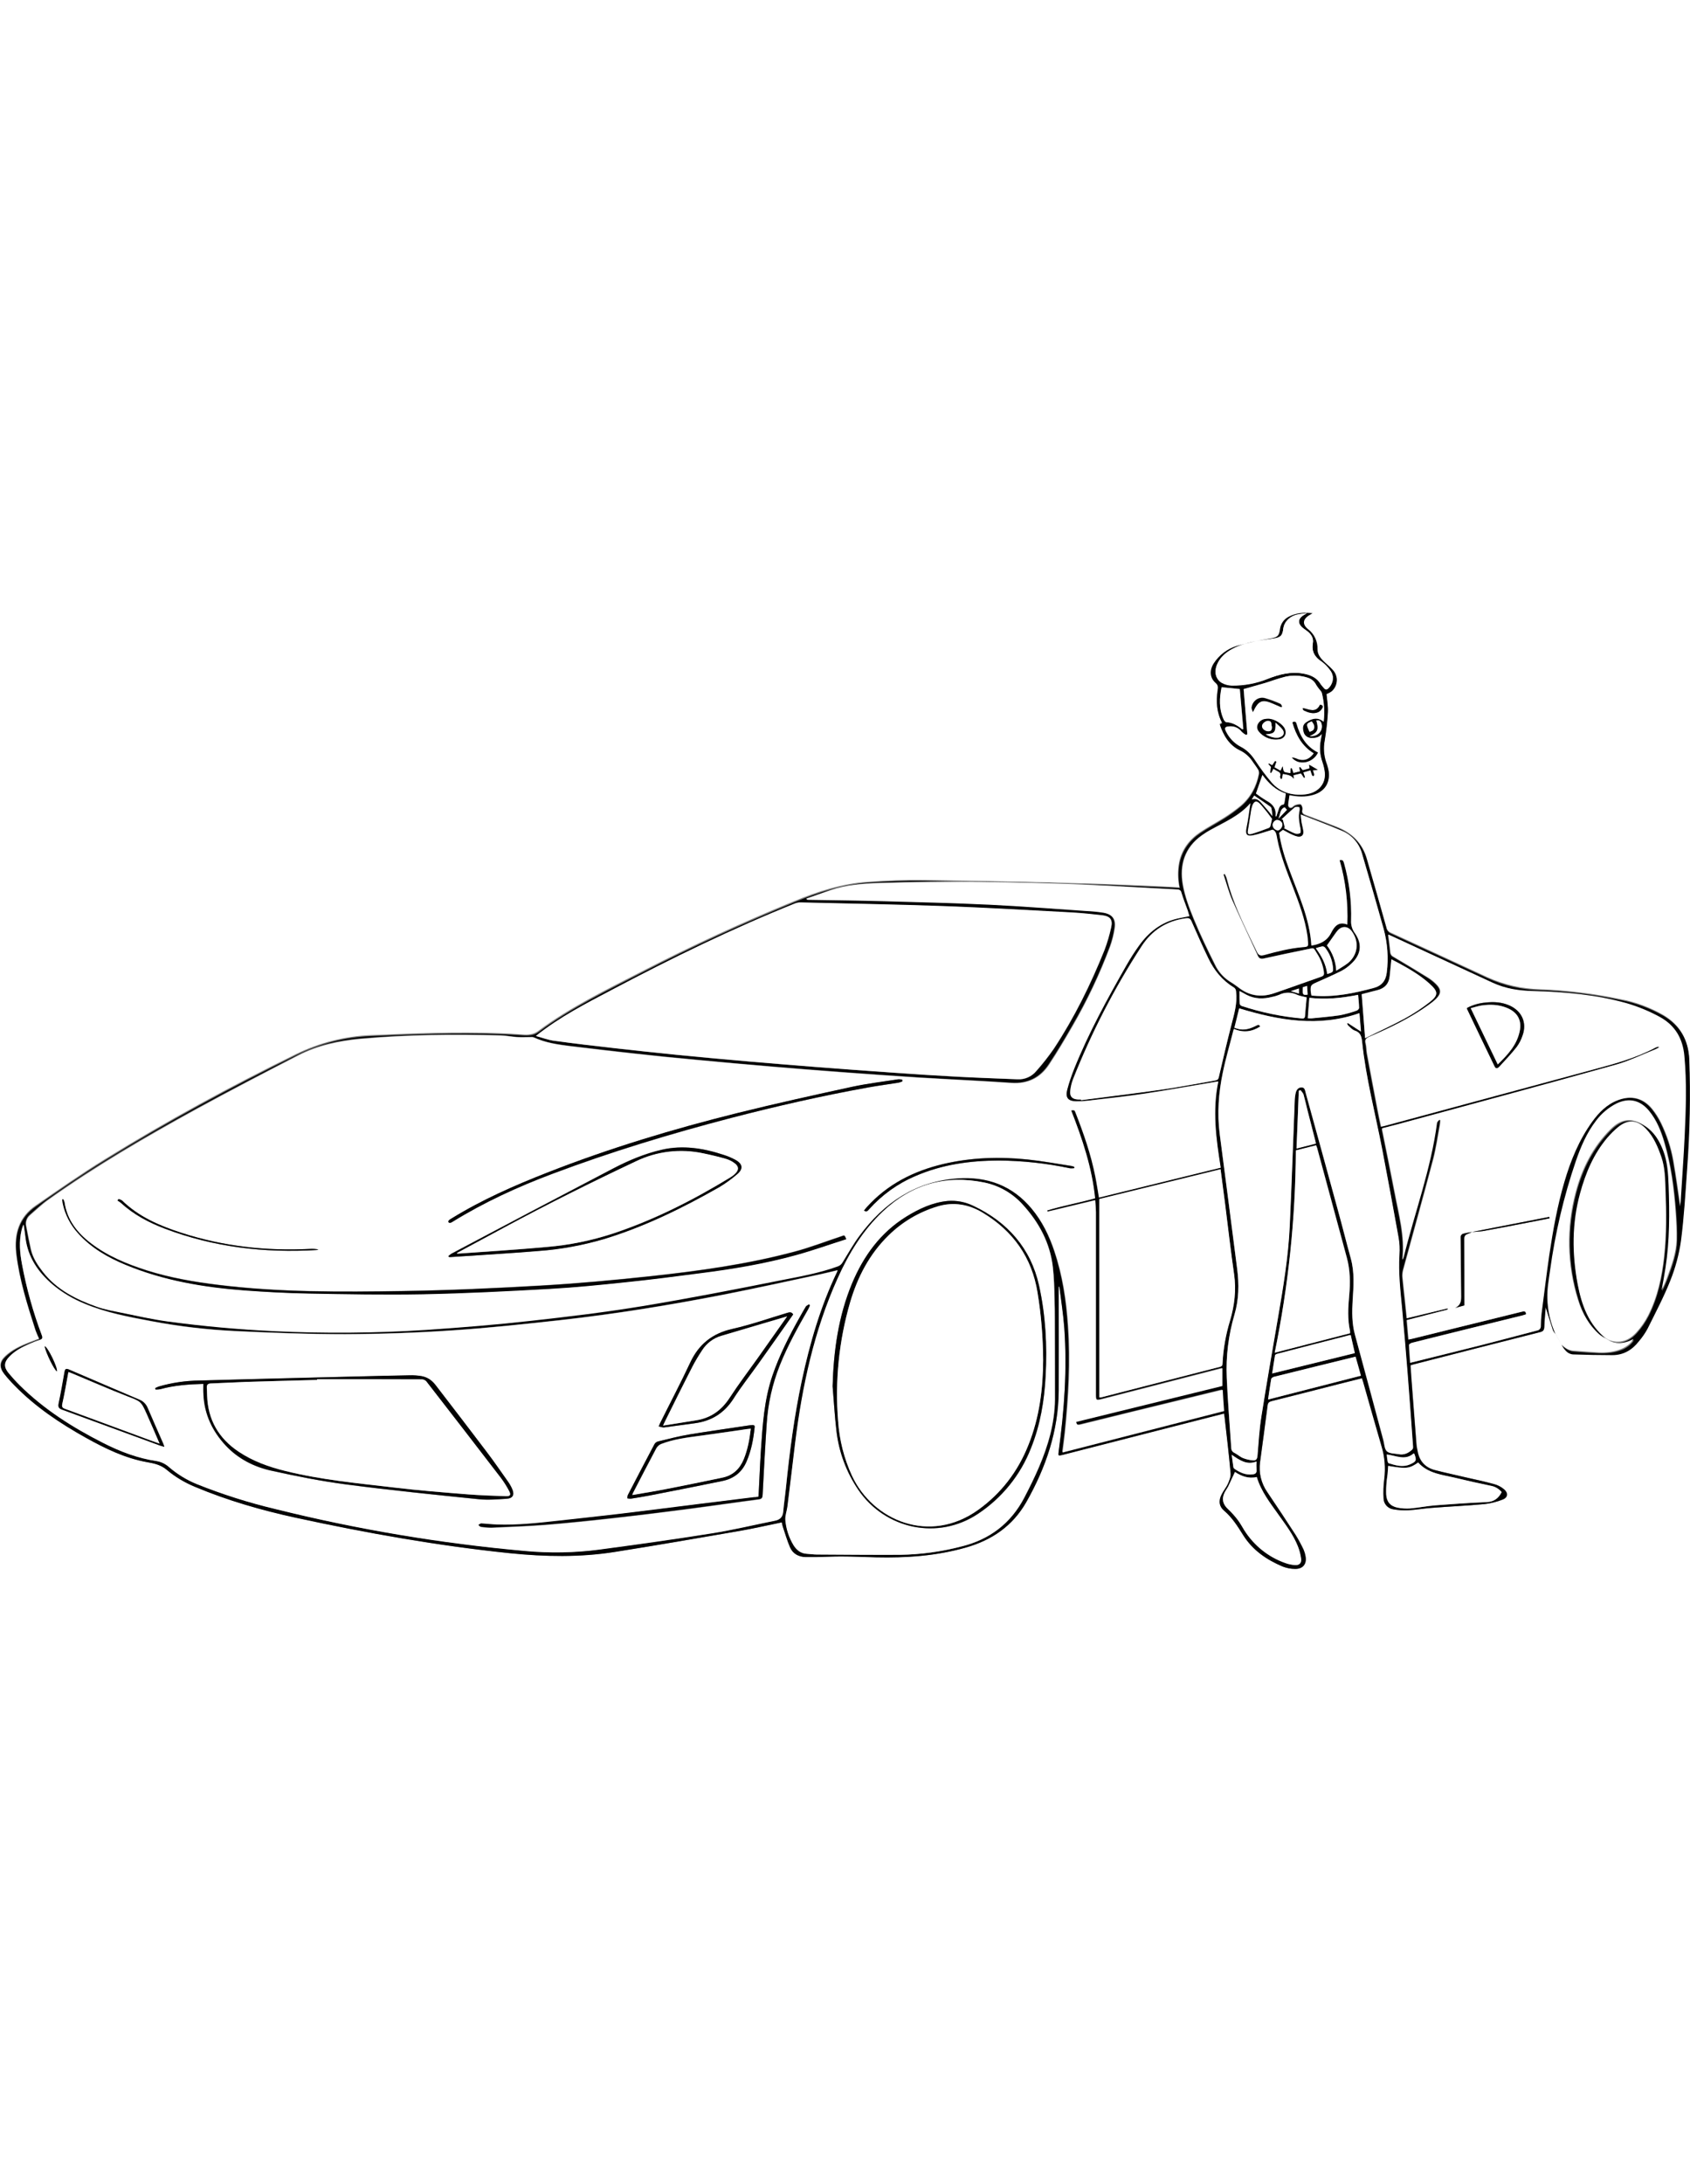 <?xml version="1.0" encoding="utf-8"?>
<!-- Generator: Adobe Illustrator 24.2.1, SVG Export Plug-In . SVG Version: 6.00 Build 0)  -->
<svg version="1.1" id="Layer_1" xmlns="http://www.w3.org/2000/svg" xmlns:xlink="http://www.w3.org/1999/xlink" x="0px" y="0px"
	 viewBox="0 0 1200 1550" style="enable-background:new 0 0 1200 1550;" xml:space="preserve">
<rect x="0" y="0" width="1200" height="1550" fill="#808080" stroke="none"/>
<style type="text/css">
	.st0{fill:#FFFFFF;}
</style>
<path class="st0" d="M0,0v433.7v47v635.6V1550h1200v-433.7V480.7v-47V0H0z M3.7,962.3c4.9-4.6,10.8-7.3,16.9-9.7
	c2.3-0.9,4.6-1.7,7.1-2.7c-1-2.3-1.9-4.1-2.6-6.1c-5.8-17.9-11.5-35.9-13.7-54.8c-1.5-13.7,2.2-25.5,13.9-33.5
	c16.2-11.2,32.4-22.5,49.1-32.8c43.9-27.2,89.3-51.8,135.7-74.6c16.5-8.1,34.5-12.7,52.9-13.5c30.5-1.3,61-2.5,91.5-1.4
	c5.4,0.2,10.9,0.5,16.3,0.9c4.1,0.3,8,0.1,11.4-2.5c22.9-17,48.5-29.3,73.7-42.3c35.3-18.2,71.3-34.8,108-49.8
	c16.7-6.9,33.8-12.4,51.9-13.7c13.5-1,27-1.5,40.5-1.3c38,0.5,76,1.4,114,2.4c18.8,0.5,37.5,1.4,56.3,2.2c3.5,0.1,7.1,0.4,10.8,0.6
	c-1.2-5.8-1.3-11.9-0.2-17.7c1.9-9.2,7.2-16.2,14.9-21.4c5.4-3.6,11.2-6.7,16.8-10.2c4.2-2.6,8.2-5.5,12-8.6
	c7.1-6.1,11.2-13.9,13-23.1c0.1-1-0.1-1.9-0.5-2.8c-1.2-2-2.6-3.8-3.9-5.7c-2.3-3.6-5.5-6.5-9.3-8.3c-7.6-3.6-11.6-10.4-14.2-18.2
	l1.7-1.1c-4-7.4-4.4-15.2-3.2-23.2c0.3-2,0.5-3.6-1.5-5.3c-1.2-1-2-2.2-2.6-3.4H949c0.5,3.4-0.7,6.9-3.5,9.3c-1.1,0.8-2.4,1.5-3.7,2
	c0.3,4.2,1.2,8.6,1,12.9c-0.4,6.8-1.1,13.5-2.2,20.2c-1,5.1-0.6,10.4,1,15.3c0.8,2.1,1.4,4.2,1.8,6.4c1.2,8.4-3,14.6-11.3,16.8
	c-5.3,1.5-10.6,1.3-16.5,0.1c-0.5,2.3-0.8,4.7-1,7c-0.1,2,1.8,3.2,3.5,1.6c0.6-0.6,1.3-1.1,2.2-1.3c1.2-0.3,2.8-0.8,3.5-0.2
	c0.8,0.9,1.1,2.2,0.9,3.4c-0.6,2.4,0.5,3.3,2.5,4.1c7.2,2.7,14.5,5.5,21.7,8.3c10.8,4.2,18.5,11.4,21.7,22.9
	c4.5,16.1,9.2,32.1,13.7,48.2c0.3,1.9,1.6,3.5,3.4,4.2c22.8,10.5,45.7,21,68.5,31.6c11.7,5.3,24.3,8.2,37.1,8.5
	c19.4,0.7,38.6,3.1,57.6,7.1c10.5,2,20.7,5.8,30,11.1c11.9,7,17.8,17.3,18.4,31.1c0.9,25.7,0.4,51.4-1.5,77
	c-1.2,17.2-2.2,34.5-4.4,51.6c-1.4,9.6-3.9,19-7.5,28c-4.6,11.7-10.6,23-16.2,34.3c-1.7,3.2-3.8,6.2-6.2,9
	c-4.8,6.1-10.9,9.8-18.8,9.8c-9.2,0-18.5-0.2-27.8-0.5c-4.2-0.2-6.3-3.5-8.3-6.7l-4-7.1c-0.7-0.8-1.3-1.6-1.8-2.6
	c-1.8-5.4-3.4-10.8-5.2-16.4c-0.3,4.7-0.8,9.3-1,14c-0.1,2.3-0.9,3.2-3.1,3.7c-29.9,7.6-59.9,15.2-89.8,22.9c-0.6,0.1-1.2,0.3-2,0.6
	c0.2,3.1,0.4,6.2,0.6,9.3c1.2,15.6,2.3,31.2,3.6,46.8c0.1,1.6,0.5,3.2,0.8,4.8c1.3,7.1,5.4,11.7,12.3,13.5
	c7.3,1.9,14.7,3.5,22.1,5.2c6.6,1.5,13.3,2.9,19.8,4.7c2.7,0.7,5.2,2,7.3,3.8c3,2.6,2.6,5.8-1.1,7.2c-4.1,1.6-8.4,2.7-12.8,3.2
	c-12.5,1.1-25.1,1.7-37.6,2.7c-5.6,0.4-11.1,1.4-16.7,1.7c-3.6,0.2-7.1-0.1-10.6-0.7c-3.8-0.6-6.7-3.8-6.8-7.6
	c-0.3-4.7-0.1-9.3,0.5-13.9c1-7.9,0.3-15.9-2-23.4c-4.4-15.3-8.7-30.5-13.1-45.8c-0.2-0.7-0.5-1.4-0.8-2.3l-17.2,4.3
	c-15.6,4-31.2,8-46.9,11.9c-1.8,0.5-2.7,1.1-3,3.3c-1.7,13.3-3.5,26.6-5.3,39.9c-1.1,7.6,0.8,15.3,5.2,21.5
	c6.8,10,13.5,20.1,20,30.2c2.1,3.4,4,6.9,5.7,10.5c0.6,1.4,1.1,2.9,1.3,4.4c1.2,5.6-1.6,9.3-7.3,9.3c-3.1,0-6.1-0.6-8.9-1.7
	c-11.4-4.8-21.3-11.6-28-22.3c-3.9-6.2-7.7-12.4-13.4-17.2c-3.8-3.2-4.2-7.3-1.8-11.8c1.3-2.6,3.2-4.8,4.4-7.5c1-2.3,2.1-5,1.9-7.5
	c-1.2-13.3-2.8-26.7-4.3-40c-0.1-0.6-0.2-1.3-0.4-2.3l-16.1,4l-98.4,25.2c-3.3,0.8-3.3,0.8-2.9-2.5c4-29,6-58.2,4-87.5
	c-0.7-9.6-2.2-19.1-3.4-28.6c0-0.4-0.2-0.7-0.6-0.9v8.4c0,21.9,0.1,43.9,0,65.8c-0.2,28.5-9.1,54.5-23.1,79.1
	c-9.7,16.9-24.5,26.9-42.9,32.1c-20.8,5.9-42.1,7.4-63.6,6.9c-8.3-0.2-16.7-0.6-25-0.6c-5.9,0-11.7,0.3-17.6,0.4c-2.5,0-4.9,0-7.4,0
	c-5.1-0.1-9.1-2.3-11.1-6.8c-2.1-4.8-3.5-9.8-5.2-14.8c-0.3-1-0.5-2-0.7-3c-9.9,2-19.7,4.3-29.5,6c-29.7,5.2-59.4,10.3-89.2,15
	c-24.7,3.9-49.5,3.4-74.2,0.9c-51.2-5.2-101.9-14.3-152.2-25.2c-24.4-5.3-48.4-12.2-71.5-21.9c-7.3-3-14.2-7.1-20.3-12.1
	c-3.9-3.3-8.7-4.5-13.6-5.3c-15.7-2.8-29.8-9.6-43.6-17.3c-18.5-10.3-36-22-50.8-37.2c-2.6-2.6-5-5.3-7.3-8.2
	C-0.8,970-0.5,966.2,3.7,962.3z"/>
<path d="M1104.5,946.7c-0.7-0.8-1.3-1.6-1.8-2.6c-1.8-5.4-3.4-10.8-5.2-16.4c-0.4,4.7-0.9,9.4-1,14c-0.1,2.3-0.9,3.2-3.1,3.7
	c-30,7.6-60,15.2-89.9,22.9c-0.6,0.2-1.1,0.3-2,0.6c0.2,3.1,0.3,6.2,0.6,9.3c1.2,15.6,2.4,31.2,3.6,46.8c0.1,1.6,0.5,3.2,0.8,4.8
	c1.2,7.1,5.4,11.7,12.3,13.5c7.3,1.9,14.7,3.4,22.1,5.2c6.6,1.5,13.3,2.9,19.8,4.7c2.7,0.7,5.2,2,7.3,3.8c3,2.6,2.6,5.8-1.1,7.2
	c-4.1,1.6-8.4,2.7-12.8,3.2c-12.5,1.2-25.1,1.7-37.6,2.7c-5.6,0.4-11.1,1.4-16.7,1.7c-3.6,0.2-7.1-0.1-10.6-0.7
	c-3.8-0.6-6.7-3.8-6.8-7.6c-0.3-4.7-0.1-9.3,0.5-13.9c1-7.9,0.3-15.9-2-23.4c-4.4-15.2-8.8-30.5-13.1-45.8c-0.2-0.7-0.5-1.4-0.8-2.3
	l-17.1,4.3c-15.6,4-31.3,8-46.9,11.9c-1.9,0.5-2.8,1.1-3,3.3c-1.7,13.3-3.5,26.6-5.3,39.9c-1.1,7.6,0.8,15.3,5.2,21.6
	c6.8,10,13.4,20.1,20,30.2c2.1,3.4,4,6.9,5.7,10.5c0.6,1.4,1,2.8,1.3,4.3c1.2,5.6-1.6,9.4-7.3,9.3c-3.1,0-6.1-0.6-8.9-1.7
	c-11.4-4.8-21.3-11.6-28-22.3c-3.9-6.2-7.7-12.3-13.4-17.2c-3.8-3.2-4.2-7.3-1.8-11.8c1.3-2.6,3.2-4.8,4.4-7.4c1-2.3,2.1-5,1.9-7.5
	c-1.2-13.4-2.8-26.7-4.3-40c-0.1-0.7-0.2-1.3-0.4-2.3l-16.1,4.1l-98.4,25.2c-3.3,0.8-3.3,0.8-2.9-2.5c4-29,6.1-58.2,4-87.5
	c-0.7-9.6-2.2-19.1-3.4-28.6c0-0.4-0.2-0.7-0.6-0.9v8.3c0,21.9,0.1,43.9,0,65.8c-0.2,28.5-9.1,54.5-23.1,79.1
	c-9.7,16.9-24.5,26.9-42.9,32.1c-20.8,5.9-42.1,7.4-63.6,6.9c-8.3-0.2-16.7-0.6-25-0.6c-5.9,0-11.7,0.3-17.6,0.4c-2.5,0-4.9,0-7.4,0
	c-5-0.1-9.1-2.3-11.1-6.8c-2.1-4.8-3.5-9.9-5.2-14.8c-0.3-1-0.5-2-0.7-3c-9.9,2-19.7,4.3-29.5,6c-29.7,5.1-59.4,10.3-89.2,15
	c-24.7,3.9-49.5,3.4-74.2,0.9c-51.3-5.3-101.9-14.3-152.2-25.2c-24.4-5.3-48.4-12.2-71.5-21.9c-7.3-3-14.2-7.1-20.2-12.2
	c-3.9-3.3-8.7-4.5-13.6-5.3c-15.7-2.8-29.8-9.6-43.6-17.3c-18.5-10.3-36-22-50.8-37.2c-2.6-2.6-5-5.3-7.3-8.2
	c-3.5-4.5-3.2-8.3,1-12.2c4.8-4.6,10.8-7.3,16.9-9.7c2.3-0.9,4.6-1.7,7.1-2.7c-1-2-1.8-4-2.6-6.1c-5.8-17.9-11.5-35.9-13.7-54.7
	c-1.5-13.7,2.2-25.5,13.9-33.5c16.2-11.2,32.4-22.5,49.2-32.8c43.9-27.2,89.3-51.8,135.7-74.6c16.5-8.1,34.5-12.7,52.9-13.4
	c30.5-1.3,61-2.5,91.5-1.4c5.4,0.2,10.9,0.5,16.3,0.9c4.1,0.3,8,0.1,11.4-2.5c22.9-17,48.5-29.3,73.7-42.3
	c35.2-18.2,71.3-34.7,108-49.8c16.7-6.9,33.8-12.4,51.9-13.8c13.5-1,27-1.5,40.5-1.3c38,0.5,76,1.5,114,2.4
	c18.8,0.5,37.5,1.5,56.3,2.2c3.5,0.1,7.1,0.4,10.8,0.6c-1.2-5.8-1.3-11.9-0.2-17.7c1.9-9.2,7.1-16.2,14.8-21.4
	c5.4-3.6,11.2-6.7,16.8-10.2c4.2-2.6,8.1-5.5,11.9-8.6c7.1-6,11.3-13.9,13-23.1c0.1-1-0.1-1.9-0.5-2.8c-1.2-2-2.6-3.8-3.9-5.7
	c-2.3-3.6-5.5-6.5-9.3-8.3c-7.6-3.6-11.6-10.5-14.2-18.2l1.7-1.1c-4-7.4-4.4-15.2-3.2-23.2c0.3-2.1,0.4-3.6-1.5-5.3
	c-4.2-3.6-4.5-9-1.4-13.9c3.9-6,9.8-10.5,16.7-12.5c7.8-2.1,15.6-3.9,23.6-5.2c5.1-0.9,6.1-1.7,6.8-6.8c0.5-3.7,2.8-6.9,6.1-8.6
	c5.3-2.8,11-3.2,17-2.5c-0.6,0.4-1.1,0.7-1.7,1c-5.2,2.9-6,6.7-1.4,10.4c4.4,3.4,6.8,8.7,6.6,14.2c0,3.6,2.1,6.2,4.5,8.6
	c2.2,2.1,4.6,4,6.6,6.3c3.8,4.3,3.4,10.9-0.9,14.8l-0.1,0.1c-1.1,0.8-2.4,1.5-3.7,2c0.4,4.2,1.2,8.6,1,12.9
	c-0.4,6.8-1.2,13.5-2.3,20.2c-1,5.1-0.6,10.4,1,15.3c0.8,2.1,1.4,4.2,1.8,6.4c1.2,8.4-3,14.6-11.3,16.8c-5.3,1.5-10.6,1.3-16.5,0.1
	c-0.3,2.4-0.8,4.7-1,7c-0.1,2,1.8,3.2,3.5,1.6c0.6-0.6,1.3-1,2.2-1.3c1.2-0.3,2.8-0.8,3.5-0.2c0.8,0.9,1.1,2.2,0.9,3.4
	c-0.6,2.4,0.5,3.3,2.5,4.1c7.2,2.7,14.5,5.5,21.7,8.3c10.8,4.2,18.5,11.4,21.7,22.9c4.7,16.1,9.3,32.2,13.8,48.3
	c0.3,1.9,1.6,3.5,3.4,4.2c22.8,10.5,45.7,21,68.5,31.6c11.7,5.3,24.3,8.2,37.2,8.5c19.4,0.7,38.6,3.1,57.6,7.1
	c10.5,2,20.7,5.8,30,11.1c11.9,7,17.8,17.3,18.4,31.1c0.9,25.7,0.4,51.4-1.5,77c-1.2,17.2-2.2,34.5-4.4,51.6c-1.4,9.6-3.9,19-7.5,28
	c-4.6,11.7-10.6,23-16.2,34.3c-1.7,3.2-3.8,6.2-6.2,9c-4.7,6.1-10.9,9.8-18.8,9.8c-9.2,0-18.5-0.2-27.8-0.5
	c-4.2-0.2-6.3-3.5-8.3-6.7c2.5,2.4,5.1,4.4,8.8,4.7c5.8,0.4,11.7,1,17.5,1.2s11.4-0.3,16.8-2.5c3.8-1.6,7.1-4.4,8.4-7
	c-7.4,4.3-14.3,3.2-17.8,0.7c8,3.1,14.6,0.3,19.9-5.6c3.2-3.6,6-7.6,8.2-11.9c6.7-13.2,9.7-27.5,11.3-42.1
	c1.7-15.6,1.5-31.2,0.9-46.9c-0.3-7.9-0.3-15.8-2.9-23.4c-2.5-7.2-5.3-14.2-10.7-19.8c-6.2-6.5-12.9-7-19.9-1.4
	c-2.9,2.3-5.5,4.8-7.8,7.6c-9.6,11.6-15.3,25.2-19.3,39.5c-5.8,21.2-5.7,42.7-1.7,64.2c2.7,14.8,7.7,28.5,20,38.5
	c-1.3-0.7-2.6-1.4-3.8-2.3c-7.9-6.8-12.9-15.5-15.8-25.4c-7.7-24.7-8.2-51-1.6-76c4.5-17,12.3-32.4,25-44.9
	c7.7-7.5,15.2-8.2,24.1-2.2c6.5,4.2,10.3,10.5,13,17.5c3,8,3.6,16.4,3.9,24.8c0.7,19.6,0.8,39.1-2.2,58.5c-0.8,5.4-1.9,10.7-2.8,16
	c1.5-3.1,2.9-6.3,4.1-9.6c3.1-8.5,6.3-17.1,6.5-26.3c0.2-6.7-0.2-13.4-0.7-20.1c-1.2-16.6-3.4-33.1-8.1-49.2
	c-2.3-8-5.4-15.8-10.8-22.3c-6.2-7.5-14-9.2-22.8-5.2c-5.8,2.8-10.9,7.1-14.8,12.3c-6.7,8.7-10.9,18.6-14.4,28.8
	c-8.6,25.3-14.7,51.3-18.3,77.8c-0.9,6.5-2.1,13-1.9,19.5C1099,930,1100.9,938.6,1104.5,946.7z M572.6,637.7l0.1,0.5
	c0.4,0,0.8,0.1,1.2,0.1c18.1,0.3,36.2,0.5,54.3,1c25,0.7,50,1.3,74.9,2.5c22.5,1.1,45,2.9,67.4,4.4c4.3,0.2,8.6,0.6,12.9,1.3
	c6.2,1.2,8.7,4.7,7.8,11c-0.6,4.4-1.7,8.8-3.2,13c-7.3,19.5-16.2,38.3-26.7,56.3c-5.3,9.3-10.8,18.5-16.7,27.4
	c-6.2,9.4-15,13.9-26.7,13.1c-21.9-1.5-43.8-2.4-65.7-3.8c-18.7-1.2-37.3-2.5-56-3.9c-15.9-1.2-31.9-2.4-47.8-3.8
	c-18.2-1.5-36.4-3.1-54.6-4.9c-14.5-1.3-28.9-2.8-43.4-4.4c-15.3-1.7-30.5-3.5-45.8-5.3c-8.9-1.1-17.7-2.4-25.9-6.2
	c-0.6-0.2-1.3-0.3-1.9-0.2c-3.3,0-6.6,0.2-9.9,0c-3.9-0.2-7.8-1.1-11.7-1.2c-33.2-0.9-66.5-0.6-99.6,2.4
	c-15.4,1.4-30.3,4.5-44.1,11.7c-24.1,12.5-48.3,25-72.1,38c-36.2,19.8-72,40.5-105.6,64.6c-4.5,3.2-8.6,7.2-12.8,10.8
	c-2.3,2-3.3,5.1-2.6,8.1c1,5.5,2.1,11,3.3,16.4c1.4,6,4.8,11.1,8.4,15.8c9.8,12.6,23.5,19.5,38.2,24.7c5.6,2,11.5,3,17.3,4.2
	c10.9,2.2,21.8,4.7,32.8,6.2c25.1,3.4,50.3,5.7,75.6,6.9c36.1,1.7,72.3,1.4,108.3-0.9c24.9-1.6,49.8-3.7,74.7-6.5
	c26.3-2.9,52.7-6.1,78.8-10.4c32.7-5.4,65.2-11.7,97.7-18.2c13.7-2.7,27.5-5.1,40.8-9.9c1.6-0.5,2.9-1.7,3.7-3.2
	c3.8-6.3,7.5-12.8,11.9-18.7c17.2-23.5,39.6-38.5,69.3-40.7c21.2-1.6,39.4,5,53.2,21.7c7.4,8.9,12.3,19.1,16,30
	c5.8,17.3,8.5,35.2,9.7,53.2c1.7,25.4,0.3,50.6-2.3,75.9c-0.5,4.5-1.1,9.1-1.7,13.7l114.7-29.3c-0.3-5.2-0.6-10-1-15
	c-0.7,0.1-1.2,0.2-1.7,0.3l-27,6.6c-24.1,5.9-48.1,11.8-72.2,17.7c-1.6,0.4-2.8,0.5-3.1-1.9l103.8-25.5v-12.6l-1.7,0.4l-83.3,21.5
	c-4.5,1.2-4.6,1.1-4.6-3.5V859.9c0-2.7-0.3-5.4-0.5-8.3l-33.9,8.2c-0.1-0.3-0.2-0.6-0.2-0.9c11.2-3.3,22.7-5.4,34-8.6
	c-2.2-21.9-9.1-42.2-17-62.4c2.4-0.2,2.4-0.2,3.1,1.5c5.8,14.8,11.1,29.8,14.1,45.4c1,4.9,1.7,9.8,2.6,15l86.4-21.2
	c-3.3-20.5-6-40.7-1.7-61.2c-0.9,0.1-1.2,0.2-1.5,0.2c-16.8,2.8-33.6,5.9-50.5,8.4c-12.2,1.8-24.4,3.1-36.7,4.6
	c-4.1,0.6-8.3,0.9-12.4,0.9c-5.7-0.1-7.7-2.8-6.2-8.3c1.4-5,3-9.9,4.9-14.7c10.3-25.8,23.6-49.9,37.2-73.9c2.7-4.7,5.7-9.3,8.8-13.7
	c6.9-9.5,15.6-16.5,27.3-19.2c2.7-0.6,5.4-1.1,8.5-1.7c-0.4-1.5-0.7-2.8-1.2-4c-1.5-4.2-3.1-8.4-4.5-12.7c-0.2-1.4-1.5-2.3-2.8-2.2
	c-22.2-1.1-44.3-2.5-66.5-3.5c-48.4-2.1-96.9-2.7-145.3-1.1c-11.6,0.4-23.1,1.3-34.2,5C584.2,633.6,578.4,635.6,572.6,637.7
	L572.6,637.7z M16.8,869c-0.4,0.8-0.6,1.1-0.7,1.4c-0.3,0.9-0.6,1.8-0.8,2.7c-1.9,8-1.2,16.1,0.3,24c3.2,17.2,7.9,34.1,14.1,50.5
	c0.7,1.8,0.5,2.7-1.5,3.3c-2.4,0.8-4.8,1.7-7.1,2.7c-5.3,2.3-10.5,5-14.5,9.2c-3.8,4-4,7.3-0.6,11.5c2.5,3.1,5.2,6,8.1,8.8
	c17.2,17,37.5,29.8,58.9,40.7c12.1,6.1,24.6,11,38.2,13c3.1,0.5,6,1.9,8.4,3.9c6.1,5.2,12.9,9.4,20.3,12.5
	c18,7.2,36.6,13.1,55.5,17.6c58.4,14.5,117.8,24.4,177.7,29.8c17.3,1.6,34.7,1.3,51.9-1c26.9-3.6,53.7-7.4,80.5-11.6
	c15.1-2.4,30-6,45-9c3.6-0.7,5.4-2.8,5.7-6.4c0.5-5.6,1.4-11.1,1.9-16.7c2.6-25.6,5.9-51.1,11.3-76.3c5.7-26.5,13.2-52.5,25-77.1
	c0.2-0.4,0.3-0.8,0.4-1.2c-4.4,1-8.6,2.1-12.8,3c-23,4.9-46,10-69,14.5c-38,7.4-76.3,13.6-114.8,17.9c-25.6,2.9-51.2,5.6-76.9,7.3
	c-25.3,1.7-50.7,2.6-76.2,2.7c-25.9,0.1-51.9-1-77.7-2.2c-20.2-0.9-40.3-3.3-60.2-7.1c-16-3-32-6-47.2-12.4
	c-8.1-3.3-15.7-7.8-22.5-13.4c-10.4-8.8-17.7-19.4-19.4-33.2C17.7,875.6,17.3,872.6,16.8,869L16.8,869z M380.5,735.2
	c4.7,1.3,8.9,2.9,13.2,3.5c14.1,1.9,28.3,3.6,42.5,5.2c14.9,1.7,29.9,3.3,44.9,4.8c17.8,1.8,35.5,3.4,53.3,4.9
	c15.5,1.3,31,2.6,46.5,3.8c17.7,1.3,35.4,2.6,53.2,3.9c15.3,1.1,30.7,2.1,46.1,2.9c14.1,0.7,28.2,1.2,42.3,1.8
	c5.2,0.3,10.2-1.9,13.5-5.9c4.5-5,8.6-10.3,12.4-15.8c14.5-22,26.1-45.5,35.9-69.9c2-5.3,3.6-10.8,4.8-16.3c1.2-5.4-0.8-7.8-6.4-8.4
	c-7.2-0.8-14.4-1.6-21.6-2c-30.3-1.6-60.6-3.4-90.9-4.5c-33.9-1.2-67.8-1.8-101.7-2.6c-1.3,0-2.7,0.2-3.9,0.7
	C520,659,477,680,434.6,702.4C416.2,712.1,397.5,721.6,380.5,735.2z M1177.6,742.8l0.2,0.5c-0.8,0.5-1.7,1-2.6,1.4
	c-9.5,3.8-18.8,8.4-28.7,11.1c-51.2,14.3-102.5,28-153.8,42c-3.9,1.1-7.8,2-11.6,3c0,0.4,0,0.7,0,1.1c3,14.7,6,29.3,8.8,44
	c3,15.9,7.5,31.6,5.6,48.2c0.4-0.6,0.6-1.2,0.8-1.8c7.9-31.8,19.4-62.6,23.7-95.3c0.1-0.8,1.1-1.6,1.7-2.3l0.7,0.4
	c0,1.1-0.1,2.2-0.3,3.2c-1.5,8.3-2.7,16.6-4.8,24.7c-6.9,26.2-14.2,52.2-21.3,78.4c-0.5,1.8-0.6,3.7-0.4,5.5
	c0.5,5.3,1.1,10.6,1.7,16c0.5,4.2,0.9,8.4,1.3,12.7l29-7c0.1,0.2,0.1,0.5,0.2,0.8l-29.2,7.5c0.4,4.7,0.8,9.2,1.2,13.8
	c1-0.2,1.7-0.3,2.5-0.5l33.6-8.3l44.3-10.9c1.5-0.4,3.1-0.9,3.2,1.8c-0.7,0.2-1.4,0.5-2.2,0.7c-12.6,3.1-25.2,6.2-37.8,9.3
	c-13.7,3.3-27.4,6.7-41,10.2c-0.8,0.2-2.1,1-2.1,1.5c0.1,4.2,0.5,8.4,0.8,12.7l1.3-0.3c17.1-4.2,34.3-8.4,51.4-12.8
	c12.5-3.2,24.9-6.5,37.4-9.8c1.6-0.2,2.7-1.6,2.6-3.2c0-2.9,0.2-5.8,0.5-8.6c1.8-13.9,3.4-27.9,5.4-41.7
	c2.6-17.5,5.7-34.9,10.7-51.8c4.5-15.2,10.4-29.8,19.8-42.8c4.8-6.6,10.4-12.3,18.3-15.3c9.5-3.6,17.9-1.6,24.3,6.2
	c2.5,3.1,4.6,6.5,6.4,10.1c4.1,8.5,7.1,17.5,8.7,26.8c1.9,10.7,3.3,21.5,4.9,32.3c0-1.2,0.1-2.4,0.2-3.6c1-15.4,2.1-30.7,2.8-46.1
	c0.9-19,1.6-38.1-0.2-57.1c-1.1-12.2-6.5-21.6-17.4-27.6c-7.5-4.2-15.5-7.5-23.7-9.8c-21.7-6.1-43.9-8-66.3-8.6
	c-10-0.3-19.6-1.8-28.7-5.9c-23.8-11-47.6-22-71.4-33l-2.7-1.2c0.5,4.3,1.2,8.3,1.5,12.3c0.1,1.5,0.9,2.9,2.3,3.5
	c8.1,4.8,16.2,9.6,24.2,14.6c2.2,1.4,4.2,2.9,6,4.7c3.8,3.7,3.8,6.8,0,10.5c-1.7,1.6-3.5,3-5.3,4.3c-13,9.3-27.3,16.2-41.9,22.5
	c-2.3,1-3.6,1.9-2.8,4.8c0.6,2.3,0.5,4.7,0.9,7.1c2.5,13.4,5,26.9,7.6,40.3c0.7,3.9,1.6,7.7,2.4,11.7c0.9-0.2,1.5-0.3,2.1-0.4
	c49.7-13.4,99.5-26.9,149.2-40.3c15-4,30-8.2,43.8-15.5C1176.4,743.1,1177,742.9,1177.6,742.8z M876.2,730.2
	c-0.3,0.6-0.5,1.2-0.7,1.8c-2.5,9.7-5.3,19.3-7.3,29.1c-3,14.4-4.1,28.9-2.2,43.6c4.2,31.9,8.3,63.8,12.4,95.8
	c1.4,10.9,1.3,21.7-1.9,32.3c-4.3,14.6-6.1,29.7-5.5,44.9c0.7,16.6,2.1,33.2,3.2,49.9c0,1.5,0.9,2.9,2.3,3.4c2.1,1,3.9,2.8,6.1,3.7
	c2.3,0.8,4.6,1.4,7,1.6c2.1,0.2,3-0.9,3.2-3.2c0.8-9.4,1.3-18.8,2.8-28.1c3.7-23.4,7.8-46.8,11.8-70.1c3.7-21.4,7.3-42.9,8.3-64.7
	c1.4-30.1,2.4-60.1,3.6-90.2c0-1.4,0.2-2.9,0.6-4.3c0.5-2.2,1.8-4.1,4.2-4.1s2.5,2.4,3,4.1c7.7,27.9,15.4,55.8,23,83.7
	c3.1,11.2,5.9,22.5,9,33.7c2.7,9.8,2,19.7,1.3,29.7c-0.5,8.2-0.5,16.3,1.6,24.3c6.8,25.1,13.5,50.2,20.2,75.2
	c0.7,2.7,0.8,6.2,2.5,7.7s5.4,1.4,8.3,2c3.8,0.7,6.9-0.7,9.5-3.2c0.5-0.5,0.7-1.3,0.7-2c-1.2-17.5-2.5-34.9-3.9-52.4
	c-1.2-15.2-2.5-30.5-3.9-45.7c-1.2-12.7-2.7-25.3-1.9-38.2c0.3-4.1,0.1-8.2-0.6-12.2c-3.7-21.1-7.6-42.1-11.7-63.1
	c-4.8-25.2-11.4-50.2-14.1-75.8c-0.4-4-1.3-6.8-5.4-8.1c-1.7-0.5-3-2.2-4.4-3.4c-0.3-0.4-0.6-0.9-0.8-1.4l0.4-0.5l9.4,6.1
	c-0.4-5-0.8-9-1.1-13.1c-29.1,10.2-57.3,5.1-85.4-3.4c-1.2,4.7-2.3,9.2-3.4,13.8c0.9,0.3,1.6,0.5,2.3,0.7c4.8,1.3,9.1-0.1,13.2-2.2
	c1.1-0.6,2.2-1.1,2.8,0.6C889,732.2,882.8,733,876.2,730.2z M780.6,991.7c0.4,0,0.7,0,1.1,0c28.2-7.3,56.4-14.5,84.5-21.7
	c1.5-0.4,1.8-1.2,1.8-2.5c0.5-10.3,2.3-20.4,5.3-30.3c3.2-10.8,4.5-21.7,2.9-33c-2.4-16.6-4.3-33.3-6.4-50c-1-8.1-2.1-16.1-3.2-24.5
	l-86.1,21.2L780.6,991.7z M749,949.4L749,949.4c-0.1-9.2,0.1-18.4-0.1-27.5c-0.2-7.6-0.4-15.2-1.2-22.7c-2-17.1-9.8-31.6-21.3-44.2
	c-7.1-8-16.7-13.5-27.2-15.7c-27.6-5.7-51.7,1.2-72.1,20.5c-14.2,13.4-24.2,29.8-32.1,47.4c-16.7,37.1-25.2,76.5-30.2,116.7
	c-1.9,15.1-3.7,30.2-5.5,45.3c-0.4,3.2-1.8,6.4-1.5,9.4c0.5,6.3,2.4,12.4,5.7,17.8c2.2,3.6,5.2,6,9.6,6.3c2.3,0.1,4.6,0.5,6.9,0.5
	c19.8,0.1,39.6,0.3,59.4,0.2c14.6-0.3,29.2-2.2,43.3-5.9c20-4.9,35.1-16.3,44.7-34.6c3.7-7.1,7.2-14.2,10.4-21.6
	c6.5-15.3,11.2-31.2,11.4-48C749.1,978.7,749,964,749,949.4z M767.5,780.3l0.1,0.4c19.1-2.5,38.3-4.8,57.3-7.5
	c12.5-1.8,24.9-4.2,37.4-6.4c1.3-0.2,2.6-0.2,3.1-2.3c2.9-12.5,5.8-25,9-37.4c2-7.8,4.2-15.4,3.2-23.5c0-1.2-0.7-2.4-1.7-3
	c-8.2-4.9-13.9-12.1-18-20.6c-4.2-8.7-8.1-17.6-12-26.4c-0.9-2-2-2.3-3.9-2c-13.6,1.8-24.1,8.5-31.5,19.9
	c-19.3,29.7-35.5,61.3-48.6,94.2c-1,2.6-1.7,5.4-2,8.1c-0.6,4.2,1.4,6.2,5.5,6.4C766.1,780.3,766.8,780.3,767.5,780.3z M903.6,588.8
	c-5.1,1.5-9.6,3.2-14.2,4.1s-5.5-0.8-4.6-5.3c1.2-5.8,1.9-11.7,2.8-17.5c-7.8,9.1-18.6,13.4-28.6,19c-2.1,1.2-4.1,2.5-6,3.8
	c-12.1,8.7-15.8,20.9-13.4,34.8c1.5,8.4,4.6,16.6,7.8,24.5c4.5,11,9.7,21.7,15,32.3c2.2,4.7,5.7,8.8,10,11.7
	c2.3,1.4,4.4,2.8,6.5,4.4c7.7,6.2,16.2,7.5,25.4,4.3c11.2-3.8,22.4-7.9,33.6-11.8c1.7-0.6,2-1.5,1.8-3.1c-0.6-4.8-2.3-9.4-5-13.5
	c-2.7-4.3-1.6-3.8-6.4-2.9c-10.5,2.1-21,4.3-31.4,6.6c-2.1,0.5-3.2-0.1-4.1-2c-6-13.1-12.3-26.1-18.1-39.3
	c-2.6-5.9-4.2-12.3-6.3-18.4l0.9-0.4c0.5,0.9,1,1.8,1.3,2.7c0.7,2.3,1.2,4.6,1.9,6.9c4.9,15.9,12.5,30.6,19.6,45.5
	c1.2,2.6,2.6,3.2,5.2,2.4c9-2.5,18-4.8,27.4-5.6c4.1-0.3,4-0.6,3.6-4.7c-0.1-1.1-0.2-2.2-0.3-3.3c-1.7-12-5.9-23.2-10.2-34.3
	c-4.4-11.4-9-22.7-11.3-34.8C906.3,592.3,906.1,589.7,903.6,588.8z M931.2,706.5c0.7,0.1,1.1,0.1,1.5,0.2
	c14.6,1.2,28.7-1.8,42.7-5.5c5.7-1.5,8.7-5.2,9.3-11c1.3-10.3,0.5-20.8-2.2-30.8c-4.9-17.9-10.2-35.8-15.4-53.6
	c-2-7.3-7.2-13.2-14.2-16.1c-9.5-4.1-19.2-7.6-29.3-11.6c0.2,2.3,0.4,4.2,0.7,6.1s1,4,1.2,6c0.2,2.6-1.4,4-4,3.6
	c-1.4-0.3-2.8-0.7-4.1-1.3c-2.2-1-4.3-2.3-6.5-3.4c-0.9,0.8-1.8,1.4-2.6,2.1c1.3,9.2,4.1,17.9,7.3,26.5
	c6.4,17.4,14.4,34.3,15.5,53.4c6.2-0.9,11.1-3.2,14-9c2.3-4.5,5.3-8.3,11.5-5.9c0.6-15.4-1.3-30.9-5.5-45.7c2.3-0.6,2.7,0.7,3.2,2.2
	c3.7,13.2,5.4,26.9,5,40.6c-0.2,3.2,0.8,6.3,2.6,8.9c5.6,7.9,4.5,15.5-2.7,22c-2,1.9-4.2,3.5-6.6,4.8c-6,3-12.1,5.7-18.2,8.4
	c-3.4,1.5-4,2.1-3.8,5.8C930.7,704.2,930.9,705.4,931.2,706.5z M920.2,816.4c-0.3,48.2-5.3,96.3-15,143.5l53.5-13.8c0-0.5,0-1,0-1.4
	c-1.9-8.5-1.4-17.1-0.6-25.6c0.8-8.9,0.7-17.8-1.7-26.6c-7-26-14.1-52-21.1-77.9c-0.2-0.6-0.5-1.2-0.7-1.9L920.2,816.4z M885.7,521
	l-1,0.6c-1.2-0.6-2.2-1.4-3.2-2.3c-2.1-2.8-5.5-4.2-9-3.8c-2.9,0.2-3.4,1.2-2,3.8c2.4,4.5,5.7,8.3,10.3,10.6s7.8,5.7,10.5,10
	c3.5,5.3,7.3,10.4,11.4,15.3c6.2,7.2,14.5,9.3,23.7,8.5s15.1-7.2,14.2-15.5c-0.3-2.5-0.8-5-1.7-7.4c-1.7-4.9-2.1-10.2-1.2-15.3
	l0.8-4.5c-2.1,2.6-4.8,2.9-7.7,2.8c-2.6-0.1-4.8-1.9-5.3-4.4c-0.9-3.2-0.3-5.4,2.1-6.9c3.9-2.5,7.9-3.8,12.2-0.2
	c0.9-6.9,0.4-13.8-1.3-20.5c-0.2-0.5-0.5-1-0.9-1.5c-1.2-1.3-2.2-2.7-3.1-4.2c-1.1-2.4-3.2-4.2-5.8-5c-5.4-1.8-11.3-2-16.8-0.6
	c-4.7,1.2-9.2,3-13.8,4.3c-5.1,1.5-10.2,2.9-15.1,4.3C883.9,499.6,884.8,510.3,885.7,521z M927.9,435.2c-2.3,0.3-4.1,0.4-5.9,0.7
	c-5.8,1-10.2,5.1-10.8,10.3c-0.5,4.6-1.8,6.1-6.4,6.8c-3.5,0.6-7.1,0.9-10.6,1.6c-6.8,1.2-13.5,2.7-19.6,6.1
	c-4.8,2.7-8.7,6.3-10.7,11.5c-1.8,5-0.5,9.9,3.7,12.3c2.1,1.2,4.5,1.8,7,1.9c8.8,0.2,17.5-1.5,25.6-4.7c7.9-3.1,16.2-5.3,24.9-3.8
	c5.3,0.9,10,2.8,12.8,7.8c0.6,0.9,1.3,1.7,2.1,2.5c1.3,1.6,2.4,1.1,3.6-0.1c3.3-3.5,3.8-8.5,0.9-12.4c-1.7-2.4-3.8-4.6-6.2-6.3
	c-4.9-3.2-7.1-7.2-6.1-13.1c0.6-3.4-1.1-6.1-3.7-8.2c-0.9-0.7-1.9-1.4-2.9-2.1c-4.6-3.5-4.2-7.3,0.9-10
	C926.8,435.9,927.1,435.8,927.9,435.2L927.9,435.2z M876.9,1044.6c-1.7,3.6-3.2,7-4.8,10.3c-0.7,1.5-1.8,2.9-2.6,4.4
	c-2.2,4.6-1.2,8.4,2.6,11.8c2.5,2.4,4.8,5,6.9,7.7c1.8,2.3,3.1,4.9,4.6,7.3c6.8,10.8,17.1,19,29.2,23.2c2.1,0.8,4.4,1.2,6.6,1.4
	c3.1,0.2,4.8-1.4,4.4-4.5c-0.4-3-1.2-6-2.3-8.8c-3.2-8.3-8.7-15.3-13.8-22.5c-5.9-8.3-12.3-16.4-15.4-26.7
	C886.4,1049.6,881.2,1047.5,876.9,1044.6L876.9,1044.6z M985.7,1040.3c-0.2,2-0.3,3.9-0.5,5.7s-0.5,3.9-0.7,5.8
	c-0.3,2.9-0.4,5.7-0.3,8.6c0.3,5.2,2.8,8.4,7.9,9.5c3,0.6,6,0.8,9.1,0.6c5.9-0.5,11.8-1.7,17.7-2.2c12.2-1,24.4-1.8,36.6-2.3
	c5.3-0.2,8.5-2.7,10.7-7.1c-2-2.4-4.7-4-7.8-4.5c-8.2-1.8-16.4-3.5-24.6-5.5c-9.5-2.4-19.8-3-26.9-11
	C1000.8,1042.2,998.5,1042.5,985.7,1040.3L985.7,1040.3z M969.3,736.8c9.8-4.8,19.1-9,28.1-14c6.2-3.4,12.2-7.4,17.8-11.8
	c6.2-4.9,6-7.4,0-12.8c-6.9-6.3-14.9-10.9-23.1-15.3c-1.3-0.7-2.8-1.5-4.2-2.2c-0.4,4.2-0.8,8-1.2,11.9c-0.5,5.4-3.5,8.7-8.7,10
	c-3.7,0.9-7.4,1.9-11.2,2.9C967.7,715.7,968.5,725.8,969.3,736.8z M900.4,993.2l66-16.9c-1.3-4.7-2.6-9.1-3.8-13.5
	c-19.5,4.8-38.8,9.5-58,14.3c-0.7,0.2-1.8,0.9-1.9,1.6C901.8,983.3,901.2,988,900.4,993.2L900.4,993.2z M959.1,947.5
	c-0.2,0-0.5,0-0.7,0c-17.2,4.4-34.4,8.8-51.5,13.3c-0.6,0.2-1.4,0.7-1.5,1.1c-0.7,4.2-1.3,8.3-2,12.8l58.6-14.5L959.1,947.5z
	 M927.8,707.8c-2.5-0.7-4.7-0.9-6.5-1.8c-4.1-2.1-9-2.1-13.1,0c-1.6,0.6-3.2,1.1-4.9,1.4c-6.2,1.7-12.2,1.6-18.1-1.4
	c-1.6-0.8-3.1-1.6-5-2.7c0,3.2-0.1,6.1,0.1,9c0.2,0.7,0.7,1.3,1.4,1.6c13.9,4.5,28.2,7.5,42.8,8.8c1.3,0.1,2.1-0.3,2.2-1.7
	C926.9,716.7,927.3,712.3,927.8,707.8z M928.6,722.6c0.9,0.1,1.9,0.2,2.8,0.1c6.7-0.7,13.3-1.2,20-2.2c4.1-0.8,8.1-1.9,12-3.3
	c0.7-0.2,1.7-1.2,1.7-1.9c-0.1-3-0.4-6-0.7-9.3c-11.6,2.3-23,3.5-34.6,2.1C929.3,713.1,929,717.8,928.6,722.6L928.6,722.6z
	 M948.8,688.9c3.1-2,5.8-3.5,8.3-5.5c7.2-5.8,8.3-15.2,2.7-22.7c-2.7-3.6-6.7-3.9-9.8-0.7c-0.8,0.9-1.6,2-2.3,3l-5.5,7.8
	C946.2,676.1,948.5,682.4,948.8,688.9z M882.1,517.6l0.8-0.2c-0.8-9.5-1.7-19.1-2.5-28.4l-12.9-1.3c-1.6,7.6-2,15.4,1.5,23
	c0.3,0.8,1.1,1.8,1.8,1.8C875.2,512.8,878.8,514.9,882.1,517.6z M923.5,773.6l-1.3,0.4c-0.5,13.6-1.1,27.1-1.6,41l13.8-3.5
	c-0.2-0.9-0.3-1.3-0.4-1.8c-1.9-7.4-3.8-14.8-5.7-22.2c-0.9-3.6-1.7-7.3-2.7-10.8C925.2,775.6,924.2,774.7,923.5,773.6L923.5,773.6z
	 M913,563.1c-7.1-2.2-12.3-7.2-16.6-13.1l-4.6,13.2c2.4,1.9,4.9,3.6,7.5,5.1c4.5,2.4,7.1,5.6,6.4,10.9c0,0.1,0.2,0.2,0.5,0.4
	c0.5-1.3,0.9-2.5,1.3-3.8c0.7-2.1,0.9-4.4,3.8-4.8c0.3,0,0.7-0.7,0.7-1.1C912.4,567.7,912.7,565.5,913,563.1z M903.2,581.1
	c-1-1.4-2.3-3-3.5-4.6c-1.7-2-3.2-4.2-5.1-6c-2.3-2.4-4-2-5.3,1.1c-0.5,1.5-0.9,3.1-1.1,4.7c-0.7,4.2-1.3,8.3-2,12.5
	c-0.5,3-0.1,3.8,2.8,3c4.1-1.2,8-2.7,12-4.2c0.6-0.3,1-0.8,1.1-1.4C902.5,584.6,902.8,583.1,903.2,581.1L903.2,581.1z M912.2,587.2
	l-0.5,0.6c2.6,1.3,5.1,2.7,7.7,3.7c1.2,0.4,2.6,0.3,3.8-0.2c0.5-0.3,0.5-2.1,0.2-3.2c-0.8-4.2-1.7-8.3-0.7-12.6
	c0.2-0.9,0.1-2.6-0.2-2.7c-1-0.3-2.5-0.4-3.2,0.2c-3.2,2.6-6.2,5.6-9.3,8.4l0.9,0.3L912.2,587.2z M892.1,1037.2
	c-6.8,2.7-11.9-0.8-17.5-4.7c0.5,3.4,0.8,6.1,1.2,8.9c0.1,0.4,0.3,0.8,0.7,1c3.8,2.7,7.9,4.5,12.8,4c2.1-0.2,3.2-1,2.9-3.4
	C892.1,1041,892.1,1039.1,892.1,1037.2L892.1,1037.2z M984.6,1032.2c0.2,1.9,0.3,3.4,0.6,4.9c0.1,0.5,0.4,1.3,0.8,1.4
	c5,1.5,10,3,15.1,0.8c4.5-2,4.8-2.8,3.1-7.4c0-0.1-0.2-0.2-0.5-0.4C997.8,1036.7,991.3,1032.9,984.6,1032.2L984.6,1032.2z
	 M942.4,691.2c4.3-1.2,4.5-1.5,3.9-5.6c-0.6-4.7-2.5-9.2-5.4-13c-0.5-0.6-1.2-1-2-1c-1.6,0.3-3.1,0.8-4.6,1.3
	C938.5,678.5,941.5,684.3,942.4,691.2L942.4,691.2z M907,581.9c-1.6-0.1-3.3,1.7-3.4,3.5c0.1,2,1.6,3.6,3.6,4c1.5,0,3.4-2.2,3.4-4.1
	C910.7,583.6,908.9,582,907,581.9z M888.8,567.4c2.8-1.1,4.7,0.1,6.4,2c2,2.2,3.9,4.5,5.8,6.7c0.7,0.8,1.3,1.7,2.4,3.1
	c-0.2-1.8-0.2-2.8-0.4-3.8s-0.2-2.2-0.8-2.7c-3.8-2.8-7.7-5.4-11.7-8.1L888.8,567.4z M929.9,522.4c5.7,0.7,9.7-3.7,8.5-8.7
	c-0.5-1.9-1.6-2.8-3.7-2.4C936.6,517.9,935.7,519.9,929.9,522.4z M931.4,511.9c-1.5,0.9-3.8,1.1-3.2,3.5c0.4,1.4,1,2.7,1.7,4
	c0.9-0.5,2.2-0.7,2.7-1.5C934,515.7,932.8,513.8,931.4,511.9z M912.2,572.9c-3.6,1.4-2.9,5-4.5,8.2l6.1-6.4L912.2,572.9z
	 M925.1,700.6c-0.3,5.4-0.1,5.8,3.4,5.2c-0.1-2-0.2-4-0.4-6.2L925.1,700.6z M922.3,701.5l-5.8,1.9l5.8,1.7V701.5z"/>
<path class="st0" d="M1104.5,946.7c-3.6-8-5.6-16.6-5.8-25.4c-0.2-6.5,1-13,1.9-19.5c3.6-26.4,9.7-52.5,18.3-77.7
	c3.5-10.2,7.7-20.1,14.4-28.8c3.9-5.2,8.9-9.4,14.7-12.3c8.8-4.1,16.6-2.3,22.8,5.2c5.4,6.6,8.4,14.3,10.8,22.3
	c4.7,16.1,6.9,32.5,8.1,49.2c0.5,6.7,0.8,13.4,0.7,20.1c-0.2,9.2-3.4,17.8-6.5,26.3c-1.2,3.3-2.6,6.5-4.1,9.6c1-5.3,2-10.7,2.8-16
	c3-19.4,2.9-39,2.2-58.5c-0.3-8.4-0.8-16.8-3.9-24.8c-2.7-7-6.5-13.3-13-17.5c-9-5.9-16.5-5.3-24.1,2.2
	c-12.7,12.5-20.5,27.9-25,44.9c-6.7,25-6.2,51.3,1.5,76c3,9.8,7.9,18.6,15.8,25.4c1.2,0.9,2.5,1.7,3.8,2.3l2.1,1.2
	c3.5,2.5,10.4,3.6,17.8-0.7c-1.3,2.6-4.6,5.4-8.4,7c-5.4,2.3-11,2.8-16.8,2.5s-11.7-0.8-17.5-1.2c-3.6-0.2-6.3-2.3-8.8-4.7
	C1107.2,951.5,1105.8,949.1,1104.5,946.7z"/>
<path class="st0" d="M572.6,637.7c5.8-2,11.6-4.1,17.4-6c11.1-3.7,22.6-4.6,34.2-5c48.5-1.6,96.9-1,145.4,1.1
	c22.2,1,44.3,2.3,66.5,3.5c1.4-0.1,2.6,0.8,2.8,2.2c1.3,4.3,3,8.5,4.5,12.7c0.4,1.3,0.7,2.6,1.2,4c-3,0.6-5.8,1.1-8.5,1.7
	c-11.7,2.7-20.5,9.7-27.3,19.2c-3.2,4.4-6.1,9-8.8,13.7c-13.7,24-27,48.2-37.3,73.8c-1.9,4.8-3.6,9.7-4.9,14.7
	c-1.5,5.5,0.5,8.2,6.2,8.3c4.2,0,8.3-0.3,12.4-0.9c12.2-1.4,24.5-2.7,36.7-4.6c16.9-2.6,33.7-5.6,50.5-8.4c0.3-0.1,0.7-0.1,1.5-0.2
	c-4.3,20.5-1.6,40.7,1.7,61.2l-86.4,21.2c-0.9-5.2-1.6-10.1-2.6-15c-3.1-15.6-8.3-30.6-14.1-45.4c-0.7-1.7-0.7-1.7-3.1-1.5
	c7.9,20.2,14.8,40.5,17,62.4c-11.3,3.2-22.8,5.2-34,8.6c0.1,0.3,0.2,0.6,0.2,0.9l33.9-8.1c0.2,2.9,0.4,5.6,0.5,8.3v129.3
	c0,4.5,0.1,4.6,4.6,3.5l83.5-21.5l1.7-0.4v12.6l-103.8,25.5c0.3,2.4,1.5,2.3,3.1,1.9c24.1-6,48.1-11.9,72.2-17.7l27-6.6
	c0.5-0.1,1-0.2,1.7-0.3c0.3,5,0.6,9.9,1,15l-114.7,29.4c0.6-4.7,1.2-9.2,1.7-13.7c2.6-25.2,4.1-50.5,2.3-75.9
	c-1.2-18.1-3.9-36-9.7-53.2c-3.6-10.9-8.6-21.1-16-30c-13.8-16.7-32-23.3-53.2-21.7c-29.7,2.2-52,17.3-69.3,40.7
	c-4.4,5.9-8,12.4-11.9,18.7c-0.8,1.5-2.1,2.6-3.7,3.1c-13.2,4.8-27.1,7.2-40.8,9.9c-32.5,6.5-65,12.8-97.6,18.2
	c-26.1,4.3-52.5,7.5-78.8,10.4c-24.8,2.8-49.7,4.8-74.7,6.5c-36.1,2.3-72.2,2.6-108.3,0.9c-25.3-1.2-50.5-3.5-75.6-6.9
	c-11-1.5-21.9-4-32.8-6.2c-5.8-1.2-11.7-2.2-17.3-4.2c-14.7-5.2-28.4-12.1-38.2-24.7c-3.7-4.7-7.1-9.8-8.5-15.8
	c-1.2-5.4-2.3-10.9-3.3-16.4c-0.8-3,0.2-6.1,2.6-8.1c4.2-3.6,8.3-7.6,12.8-10.8c33.7-24,69.4-44.7,105.6-64.6
	c23.8-13,47.9-25.6,72.1-38c13.8-7.1,28.7-10.2,44.1-11.7c33.2-3,66.4-3.3,99.6-2.4c3.9,0.1,7.8,0.9,11.7,1.2c3.3,0.2,6.6,0,9.9,0
	c0.7-0.1,1.3,0,1.9,0.2c8.2,3.8,17,5.1,25.9,6.2c15.3,1.8,30.5,3.7,45.8,5.3c14.4,1.6,28.9,3.1,43.4,4.4c18.2,1.7,36.4,3.3,54.6,4.9
	c15.9,1.3,31.8,2.6,47.8,3.8c18.7,1.4,37.3,2.7,56,3.9c21.9,1.3,43.8,2.3,65.7,3.8c11.7,0.8,20.5-3.7,26.7-13.1
	c5.9-8.9,11.3-18.1,16.7-27.4c10.4-18,19.3-36.8,26.6-56.3c1.5-4.2,2.6-8.6,3.3-13c1-6.3-1.5-9.8-7.8-11c-4.3-0.7-8.6-1.1-12.9-1.3
	c-22.5-1.5-44.9-3.3-67.4-4.4c-25-1.2-50-1.8-74.9-2.5c-18.1-0.5-36.2-0.7-54.3-1c-0.4,0-0.8,0-1.2-0.1L572.6,637.7z M600.9,879.4
	c-1.2-3-1.2-2.9-3.4-2.2c-11.2,3.7-22.2,8-33.6,11c-33.2,8.9-67.3,13.6-101.4,17.3c-25.9,2.8-51.9,5.2-78,6.7
	c-32.8,1.9-65.5,3.4-98.4,3.9c-43.9,0.7-87.7,1-131.4-4.4c-17-2.1-33.9-5-50.4-10.2C90.1,897,76.2,891.3,64.2,882
	c-9.6-7.4-16.7-16.5-18.5-28.9c-0.2-0.8-0.5-1.5-0.9-2.2l-0.7,0.2c0.1,1,0.2,1.9,0.4,2.9c1.7,7.9,5.5,15.3,11,21.2
	c9.2,10.2,20.8,16.9,33.3,22.1c27.2,11.3,55.7,16.1,84.8,18.3c15.1,1.2,30.2,2,45.3,2.2c27.1,0.5,54.2,1,81.4,0.5
	c30-0.6,60-2.2,89.9-3.8c18-1,35.9-2.8,53.8-4.7c17.7-1.8,35.3-4.1,52.9-6.4c23-3,45.9-6.7,68.3-12.9
	C577.2,887.3,588.8,883.2,600.9,879.4L600.9,879.4z M318.4,891.4l0.3,0.6c0.4,0,0.8,0.1,1.2,0.1c20.9-1.4,41.7-2.6,62.5-4.4
	c15.7-1.2,31.2-4,46.3-8.4c29-8.8,56-22.1,82.2-37c4.3-2.6,8.4-5.5,12.2-8.8c4.8-3.9,4.4-7.5-1-10.5c-2.6-1.4-5.2-2.5-8-3.4
	c-14.5-4.8-29.3-7.2-44.4-3.7c-12.1,2.8-23.6,7.7-34.6,13.4c-38.3,20-76.5,40.1-114.7,60.4C319.7,890.2,319,890.8,318.4,891.4
	L318.4,891.4z M640.8,767.4c0-0.4,0-0.7-0.1-1.1c-0.8-0.2-1.7-0.3-2.6-0.3c-10.9,1.7-21.9,3-32.7,5.3c-27.2,5.9-54.4,11.9-81.4,18.6
	c-45.9,11.4-91.2,25-135.2,42.3c-23.5,9.2-46.6,19.4-68.1,32.6c-0.7,0.4-1.3,0.8-1.9,1.3c-0.3,0.4-0.4,0.8-0.3,1.3
	c0.3,0.4,0.8,0.6,1.3,0.5c0.6-0.2,1.3-0.5,1.8-0.9c22.2-13.8,45.9-24.6,70.4-33.8c41.7-15.7,84.2-28.5,127.3-39.8
	c32.1-8.4,64.5-15.7,97.2-21.6c7.2-1.3,14.4-2.3,21.6-3.4C639,768.1,639.9,767.8,640.8,767.4L640.8,767.4z M613.5,859.1
	c1.9,1.2,2.7,0.1,3.6-0.9c9.1-10.2,20.3-18.2,32.9-23.6c18.9-8.2,38.8-10.9,59.2-11c17,0.1,34,1.9,50.6,5.5c1,0.1,2,0,3-0.1v-1
	c-0.7-0.2-1.3-0.4-2-0.6c-10.4-1.6-20.8-3.5-31.2-4.6c-20.1-2.1-40.1-1.4-59.8,3.2c-21.1,5-39.7,14.3-54.4,30.7
	C614.7,857.4,614.2,858.2,613.5,859.1L613.5,859.1z M84.2,850.9l-0.9,1.1c0.9,0.5,1.7,1.1,2.5,1.7c9.1,8.3,19.7,13.9,31,18.2
	c34.8,13.2,70.9,17.4,107.9,15.2c0.4-0.1,0.9-0.2,1.3-0.3c-1.9-0.4-3.9-0.5-5.8-0.4c-31.1,1.6-61.6-1.8-91.3-11.4
	c-15.5-5-30.4-11.4-42.3-23C85.8,851.5,85,851.2,84.2,850.9L84.2,850.9z"/>
<path class="st0" d="M16.8,869c0.5,3.7,1,6.6,1.3,9.5c1.7,13.9,9.1,24.5,19.4,33.3c6.7,5.6,14.3,10.1,22.4,13.4
	c15.2,6.4,31.2,9.4,47.2,12.4c19.9,3.8,40,6.1,60.2,7.1c25.9,1.2,51.8,2.2,77.7,2.2c25.4-0.1,50.8-1,76.2-2.7
	c25.7-1.7,51.3-4.5,76.9-7.3c38.5-4.3,76.7-10.5,114.8-17.9c23.1-4.5,46-9.6,69-14.5c4.2-0.9,8.4-1.9,12.8-3
	c-0.1,0.4-0.2,0.8-0.4,1.2c-11.8,24.6-19.3,50.5-25,77.1c-5.4,25.2-8.7,50.7-11.3,76.3c-0.6,5.6-1.4,11.1-1.9,16.7
	c-0.3,3.7-2.2,5.7-5.7,6.4c-15,3-29.9,6.6-45,9c-26.8,4.3-53.6,8-80.5,11.6c-17.2,2.2-34.6,2.5-51.9,0.9
	c-59.9-5.3-119.3-15.3-177.6-29.8c-18.9-4.5-37.5-10.4-55.5-17.6c-7.4-3-14.3-7.2-20.3-12.5c-2.4-2-5.3-3.4-8.4-3.9
	c-13.6-2-26.1-6.8-38.2-13c-21.5-10.9-41.7-23.7-58.9-40.7c-2.8-2.8-5.5-5.8-8.1-8.9c-3.4-4.2-3.2-7.6,0.6-11.5
	c4.1-4.3,9.2-6.9,14.5-9.2c2.3-1,4.7-2,7.1-2.7c2-0.6,2.2-1.5,1.5-3.3c-6.2-16.4-10.9-33.3-14.1-50.5c-1.5-8-2.2-16-0.3-24
	c0.2-0.9,0.5-1.8,0.8-2.7C16.2,870.1,16.4,869.8,16.8,869z M144.4,982.1c0,2.8-0.1,5.3,0,7.7c0.7,14,6.3,25.9,15.8,36.1
	c8.9,9.5,20.2,15.2,32.6,17.9c17.5,3.8,35.1,7.3,52.8,9.7c31.3,4.1,62.8,7.3,94.2,10.5c6.5,0.7,13.2,0.1,19.8-0.3
	c4.5-0.2,5.8-2.8,4-6.9c-0.8-1.9-1.8-3.6-3-5.3c-4.9-7-9.8-14.1-15-20.9c-11.8-15.7-23.8-31.2-35.8-46.8c-1.3-1.8-2.9-3.4-4.6-4.7
	c-1.7-1.2-3.7-2-5.8-2.4c-2.9-0.5-5.9-0.7-8.9-0.6c-13.3,0.2-26.7,0.6-40,0.9c-36.3,0.9-72.6,1.7-108.8,2.8
	c-9.9,0.1-19.7,1.6-29.2,4.3c-0.8,0.3-1.6,0.7-2.3,1l0.2,1c1.1,0.1,2.2,0,3.3-0.2C123.7,983.1,134,982.4,144.4,982.1z M538.6,1062.1
	c-1.2,0.2-2.2,0.5-3.3,0.6c-13.2,1.6-26.5,3.3-39.7,4.9c-18.5,2.3-36.9,4.7-55.4,6.9c-14.6,1.8-29.2,3.3-43.8,5
	c-14.5,1.6-28.9,3.2-43.5,2.7c-3.7-0.1-7.5-0.6-11.2-0.8c-0.7,0-1.4,0.6-2,1c0.6,0.4,1.1,1.2,1.7,1.3c2.5,0.4,5.1,0.6,7.6,0.6
	c12.7-0.6,25.5-1,38.2-2c16.2-1.3,32.3-3,48.4-4.8c17.5-2,34.9-4.1,52.4-6.4c16.9-2.2,33.8-4.7,50.8-6.9c2.1-0.3,2.6-1.1,2.7-3.1
	c0.9-16.9,1.8-33.8,2.9-50.6c0.9-14.2,4.1-28.1,9.3-41.4c5.5-13.8,12.7-26.8,20.1-39.7c0.5-0.9,0.9-1.9,1.3-2.8l-0.7-0.7
	c-0.8,0.5-1.8,0.9-2.2,1.6c-1.5,2.3-2.8,4.8-4.2,7.3c-7.6,13.5-14.6,27.2-19.6,41.9c-5.8,17.1-6.9,34.9-8.1,52.7
	C539.6,1040.1,539.2,1051.1,538.6,1062.1L538.6,1062.1z M563.2,932.8c-1.2-2-2.7-1.6-4.2-1.1c-13,3.9-25.8,8.5-39,11.4
	c-14.2,3.2-23.8,10.9-29.9,23.9c-6.8,14.4-14.2,28.5-21.3,42.8c-0.3,0.7-0.6,1.3-1.1,2.5c1.5,0.3,2.7,0.8,3.8,0.7
	c7.1-0.9,14.3-2,21.4-2.9c12.1-1.5,21.4-7.2,28-17.7c5.4-8.5,11.7-16.5,17.6-24.7C546.7,956.2,554.9,944.5,563.2,932.8L563.2,932.8z
	 M535.8,1013.2c0.4-1.8-0.7-2.1-2.8-1.8c-14.5,2.2-29.1,4.2-43.6,6.6c-7.5,1.2-14.9,3.2-22.3,5c-1,0.3-1.9,1-2.4,1.9
	c-6.3,12-12.6,24-18.9,36.1c-0.3,0.7-0.4,1.5-0.4,2.3c0.8,0.2,1.6,0.3,2.4,0.3c4.7-0.8,9.4-1.5,14-2.4c17.1-3.4,34.1-6.7,51.2-10.2
	c8-1.6,13.8-6.1,17.1-13.8S534.9,1021.9,535.8,1013.2L535.8,1013.2z M116.7,1026.8c-0.4-1.3-0.6-2-0.8-2.6
	c-3.7-8.4-7.4-16.8-11-25.2c-1.1-2.6-3.2-4.7-5.8-5.7c-16.7-7.1-33.3-14.2-50-21.4c-1.9-0.8-2.7-0.6-3.1,1.6
	c-1.3,7.5-2.6,15-4.2,22.5c-0.6,2.6,0.1,3.5,2.5,4.4c23.1,8.4,46.2,16.9,69.3,25.4C114.2,1026.1,115.1,1026.3,116.7,1026.8
	L116.7,1026.8z M31.7,955.4c0.8,4.7,7,17.1,8.7,17.8C41.1,970.8,33.9,955.7,31.7,955.4L31.7,955.4z"/>
<path class="st0" d="M380.5,735.2c17-13.6,35.7-23.1,54.1-32.8C477,680,520,659,564.5,641.1c1.2-0.5,2.6-0.7,3.9-0.7
	c33.9,0.8,67.8,1.4,101.7,2.6c30.3,1.1,60.6,2.9,90.9,4.5c7.2,0.4,14.4,1.2,21.6,2c5.5,0.6,7.6,3,6.4,8.4c-1.2,5.6-2.8,11-4.8,16.3
	c-9.8,24.4-21.4,47.9-35.9,69.9c-3.8,5.5-8,10.8-12.4,15.8c-3.3,4.1-8.3,6.3-13.5,6c-14.1-0.6-28.2-1-42.3-1.8
	c-15.4-0.8-30.7-1.8-46.1-2.9c-17.7-1.2-35.4-2.5-53.2-3.9c-15.5-1.2-31-2.5-46.5-3.8c-17.8-1.5-35.5-3.2-53.3-4.9
	c-15-1.5-29.9-3.1-44.9-4.8c-14.2-1.6-28.4-3.2-42.5-5.2C389.4,738.1,385.2,736.5,380.5,735.2z"/>
<path class="st0" d="M1177.6,742.8c-0.6,0.1-1.2,0.3-1.8,0.5c-13.8,7.4-28.8,11.5-43.8,15.5c-49.7,13.4-99.5,26.9-149.2,40.3
	c-0.6,0.2-1.2,0.2-2.1,0.4c-0.8-3.9-1.7-7.8-2.4-11.7c-2.6-13.5-5.1-26.9-7.6-40.3c-0.4-2.3-0.3-4.8-0.9-7.1
	c-0.8-2.8,0.5-3.8,2.8-4.8c14.6-6.3,28.9-13.1,41.9-22.5c1.9-1.3,3.7-2.7,5.3-4.3c3.8-3.7,3.8-6.8,0-10.5c-1.8-1.8-3.8-3.4-6-4.7
	c-8-5-16.1-9.8-24.2-14.6c-1.4-0.7-2.3-2-2.3-3.5c-0.4-4-1-8-1.5-12.3l2.7,1.2c23.8,11,47.6,22,71.4,33c9.1,4.2,18.7,5.7,28.7,5.9
	c22.4,0.6,44.6,2.5,66.3,8.6c8.2,2.4,16.2,5.7,23.7,9.8c10.9,6,16.3,15.4,17.4,27.6c1.8,19,1.1,38.1,0.2,57.1
	c-0.7,15.4-1.9,30.7-2.8,46.1c-0.2,1.2-0.2,2.4-0.2,3.6c-1.6-10.8-3-21.6-4.9-32.3c-1.6-9.3-4.6-18.3-8.7-26.8
	c-1.7-3.6-3.9-7-6.4-10.1c-6.4-7.8-14.8-9.8-24.3-6.2c-7.9,3-13.5,8.7-18.3,15.3c-9.4,13-15.3,27.5-19.8,42.8
	c-5,17-8.1,34.4-10.7,51.8c-2,13.9-3.7,27.8-5.5,41.7c-0.3,2.9-0.5,5.8-0.5,8.7c0.1,1.6-1,3-2.6,3.2c-12.5,3.2-24.9,6.6-37.4,9.8
	c-17.1,4.3-34.3,8.5-51.4,12.8c-0.3,0.1-0.6,0.1-1.3,0.3c-0.3-4.3-0.7-8.5-0.8-12.7c0-0.5,1.3-1.3,2.1-1.5
	c13.7-3.4,27.3-6.8,41-10.2l37.8-9.3c0.7-0.2,1.4-0.5,2.2-0.7c-0.1-2.7-1.7-2.1-3.2-1.8l-44.2,10.9l-33.6,8.3
	c-0.7,0.2-1.5,0.3-2.5,0.5c-0.4-4.6-0.8-9.1-1.2-13.8l29.2-7.5l-0.2-0.8l-29,7c-0.5-4.3-0.9-8.5-1.3-12.7c-0.6-5.3-1.2-10.6-1.7-16
	c-0.2-1.8,0-3.7,0.4-5.5c7.1-26.1,14.4-52.2,21.3-78.4c2.1-8.1,3.3-16.5,4.8-24.7c0.2-1.1,0.2-2.2,0.3-3.2l-0.7-0.4
	c-0.6,0.8-1.6,1.5-1.7,2.3c-4.3,32.7-15.8,63.5-23.7,95.3c-0.2,0.6-0.5,1.3-0.8,1.8c1.9-16.5-2.6-32.3-5.6-48.2
	c-2.8-14.7-5.9-29.3-8.8-44c0-0.4,0-0.7,0-1.1c3.8-1,7.7-2,11.6-3c51.3-13.9,102.6-27.7,153.8-42c9.8-2.7,19.1-7.3,28.7-11.1
	c0.9-0.4,1.8-0.9,2.6-1.4L1177.6,742.8z M1045.2,874.3c-2.2,0.4-4.4,0.7-6.5,1.3c-0.8,0.3-1.4,1.1-1.6,1.9c0,13.3,0.2,26.5,0.4,39.8
	c0,4.2,0.7,8.6-4.3,10.9l6.5-1.8v-3.1c0-14.7,0-29.4-0.1-44.1c0-2,0.7-2.9,2.4-3.5C1043.2,875.3,1044.2,874.8,1045.2,874.3
	c2.5-0.1,5-0.3,7.5-0.6c10.8-2,21.5-4,32.3-6.1l15.3-3c-0.1-0.3-0.1-0.7-0.2-1L1045.2,874.3z M1041.7,715.3c0,0.4-0.1,0.6,0,0.7
	c6.5,13.6,13,27.2,19.6,40.8c1,2.1,2.4,1.1,3.4,0c4.1-4.5,8.4-8.9,12.1-13.7c1.9-2.5,3.3-5.3,4.3-8.3c3.2-8.9-0.4-17.1-9-21.1
	c-5.5-2.5-11.3-2.9-17.2-2.2C1050.3,711.8,1045.8,713.1,1041.7,715.3L1041.7,715.3z"/>
<path class="st0" d="M876.2,730.2c6.7,2.9,12.8,2,18.6-1.7c-0.7-1.7-1.7-1.2-2.8-0.6c-4.2,2.1-8.5,3.6-13.2,2.2
	c-0.7-0.2-1.4-0.4-2.3-0.7c1.2-4.6,2.3-9.1,3.4-13.8c28.1,8.5,56.3,13.6,85.4,3.4c0.3,4.1,0.7,8.1,1.1,13.1L957,726l-0.4,0.5
	c0.2,0.5,0.4,1,0.8,1.4c1.4,1.2,2.8,2.8,4.4,3.4c4.2,1.3,5,4.1,5.4,8.1c2.7,25.7,9.3,50.6,14.2,75.8c4,21,7.9,42,11.7,63.1
	c0.7,4,0.9,8.1,0.6,12.2c-0.8,12.8,0.7,25.5,1.9,38.2c1.4,15.2,2.7,30.5,3.9,45.7c1.4,17.5,2.6,34.9,3.9,52.4c0.1,0.7-0.2,1.5-0.7,2
	c-2.7,2.5-5.8,3.9-9.5,3.2c-2.8-0.5-6.4-0.3-8.3-2s-1.8-5-2.5-7.7c-6.7-25.1-13.5-50.2-20.3-75.2c-2.2-8-2.1-16.1-1.6-24.3
	c0.6-9.9,1.4-19.8-1.3-29.6c-3.1-11.2-5.9-22.5-9-33.7c-7.6-27.9-15.3-55.8-23-83.7c-0.5-1.7-0.5-4.1-3-4.1s-3.7,1.9-4.2,4.1
	c-0.3,1.4-0.5,2.8-0.6,4.3c-1.2,30.1-2.2,60.2-3.6,90.2c-1,21.8-4.6,43.2-8.3,64.7c-4,23.3-8.1,46.7-11.8,70.1
	c-1.5,9.3-2,18.8-2.8,28.1c-0.2,2.3-1.1,3.4-3.2,3.2c-2.4-0.2-4.7-0.7-7-1.6c-2.2-0.9-4-2.6-6.1-3.7c-1.4-0.6-2.3-1.9-2.3-3.4
	c-1.1-16.7-2.5-33.2-3.2-49.9c-0.7-15.2,1.2-30.3,5.5-44.9c3.1-10.7,3.3-21.5,1.9-32.3c-4.1-31.9-8.2-63.8-12.4-95.8
	c-1.9-14.7-0.8-29.2,2.2-43.6c2-9.8,4.9-19.4,7.3-29.1C875.7,731.4,875.9,730.8,876.2,730.2z"/>
<path class="st0" d="M780.6,991.7V850.9l86.1-21.1c1.1,8.3,2.1,16.4,3.2,24.5c2.1,16.7,4,33.4,6.4,50c1.6,11.3,0.3,22.2-2.9,33
	c-3,9.8-4.8,20-5.3,30.2c0,1.3-0.3,2.1-1.8,2.5c-28.2,7.2-56.3,14.5-84.5,21.7C781.3,991.7,780.9,991.7,780.6,991.7z"/>
<path class="st0" d="M749,949.4c0,14.6,0.1,29.2,0,43.9c-0.2,16.8-4.8,32.7-11.4,48c-3.1,7.3-6.7,14.5-10.4,21.6
	c-9.6,18.3-24.6,29.7-44.7,34.6c-14.2,3.7-28.7,5.7-43.3,5.9c-19.8,0.1-39.6-0.1-59.4-0.2c-2.3,0-4.6-0.4-6.9-0.5
	c-4.4-0.2-7.4-2.7-9.6-6.3c-3.2-5.4-5.2-11.5-5.7-17.8c-0.2-3.1,1.1-6.3,1.5-9.5c1.9-15.1,3.7-30.2,5.5-45.3
	c5-40.2,13.4-79.5,30.2-116.7c7.9-17.6,17.9-34,32.1-47.4c20.5-19.3,44.6-26.2,72.1-20.5c10.5,2.2,20,7.7,27.2,15.7
	c11.5,12.6,19.3,27.1,21.3,44.2c0.9,7.5,1.1,15.1,1.2,22.7C749.1,931.1,748.9,940.2,749,949.4L749,949.4z M591.2,983.8
	c0.9,10.5,1.4,21,2.7,31.5c1.7,15.2,7.2,29.7,15.8,42.3c19,27.6,56.3,35.8,84.9,16.7c17-11.3,30.1-27.5,37.5-46.5
	c6.6-16.4,9.5-33.6,10.4-51.2c1.1-21.7,0-43.3-4.7-64.4c-5.9-26.3-22.4-44.9-46.7-56.4c-5.6-2.8-11.8-4-18.1-3.5
	c-10.9,1-20.4,5.5-29.5,11.1c-18.2,11.3-30.2,27.8-38.4,47.3C595.3,934.1,591.9,958.6,591.2,983.8z"/>
<path class="st0" d="M767.5,780.3h-2c-4.2-0.2-6.1-2.2-5.5-6.4c0.3-2.8,1-5.5,2-8.1c13-32.9,29.3-64.5,48.6-94.2
	c7.4-11.4,17.9-18.1,31.5-19.9c1.9-0.2,3,0,3.9,2c3.9,8.9,7.8,17.7,12,26.4c4.1,8.5,9.8,15.6,18,20.6c1.1,0.6,1.7,1.8,1.7,3
	c1,8.2-1.3,15.8-3.3,23.5c-3.2,12.4-6.1,24.9-9,37.4c-0.5,2-1.7,2-3.1,2.3c-12.5,2.2-24.9,4.6-37.4,6.4c-19.1,2.7-38.2,5-57.3,7.5
	L767.5,780.3z"/>
<path class="st0" d="M903.6,588.8c2.5,0.9,2.8,3.6,3.3,6.3c2.3,12.1,6.9,23.4,11.3,34.8c4.3,11.2,8.5,22.4,10.2,34.3
	c0.2,1.1,0.2,2.2,0.3,3.3c0.4,4.2,0.4,4.4-3.6,4.7c-9.4,0.8-18.4,3.1-27.4,5.6c-2.7,0.7-4,0.2-5.2-2.4
	c-7.2-14.9-14.8-29.7-19.6-45.6c-0.7-2.3-1.2-4.6-1.9-6.9c-0.4-0.9-0.8-1.9-1.3-2.7l-0.9,0.4c2.1,6.2,3.7,12.5,6.3,18.4
	c5.8,13.2,12.1,26.2,18.1,39.3c0.8,1.8,2,2.4,4.1,2c10.5-2.3,20.9-4.6,31.4-6.7c4.8-0.9,3.7-1.4,6.4,2.9c2.7,4.1,4.4,8.7,5,13.5
	c0.2,1.6-0.1,2.5-1.8,3.1c-11.2,3.9-22.4,8-33.6,11.8c-9.2,3.1-17.7,1.8-25.4-4.3c-2.1-1.6-4.3-3.1-6.5-4.4c-4.3-2.9-7.8-7-10-11.7
	c-5.3-10.6-10.5-21.3-15-32.3c-3.3-7.9-6.4-16.2-7.8-24.5c-2.4-13.9,1.3-26.2,13.4-34.8c1.9-1.4,3.9-2.7,6-3.8
	c9.9-5.6,20.7-10,28.5-19.1c-0.9,5.8-1.6,11.8-2.8,17.5c-0.9,4.5,0.1,6.2,4.6,5.3S898.5,590.3,903.6,588.8z"/>
<path class="st0" d="M1142.3,950.9l-2.1-1.2c-12.2-9.9-17.2-23.7-20-38.5c-4-21.5-4.1-43,1.7-64.2c3.9-14.4,9.6-28,19.3-39.5
	c2.4-2.8,5-5.4,7.8-7.7c7-5.7,13.7-5.2,19.9,1.4c5.3,5.6,8.2,12.6,10.7,19.8c2.6,7.6,2.6,15.6,2.9,23.4c0.6,15.6,0.8,31.3-0.9,46.9
	c-1.6,14.6-4.6,28.9-11.3,42.1c-2.2,4.3-4.9,8.3-8.2,11.9C1156.9,951.1,1150.3,954,1142.3,950.9z"/>
<path class="st0" d="M931.2,706.5c-0.2-1.1-0.4-2.3-0.5-3.4c-0.2-3.7,0.4-4.3,3.8-5.8c6.1-2.7,12.2-5.4,18.2-8.4
	c2.4-1.3,4.6-2.9,6.6-4.8c7.2-6.5,8.3-14.2,2.7-22c-1.9-2.6-2.8-5.7-2.6-8.9c0.4-13.7-1.3-27.4-5-40.6c-0.4-1.5-0.8-2.8-3.2-2.2
	c4.3,14.8,6.1,30.3,5.5,45.7c-6.2-2.5-9.2,1.3-11.5,5.9c-2.9,5.8-7.9,8-14,9c-1.2-19.1-9.2-36.1-15.6-53.5c-3.2-8.6-6-17.3-7.3-26.5
	c0.8-0.7,1.7-1.4,2.7-2.1c2.1,1.1,4.2,2.4,6.5,3.4c1.3,0.6,2.6,1.1,4,1.4c2.6,0.4,4.2-1,4-3.6c-0.2-2-0.8-4-1.2-6s-0.4-3.8-0.7-6.1
	c10.1,4,19.8,7.5,29.3,11.6c7,2.9,12.2,8.9,14.2,16.1c5.2,17.8,10.4,35.7,15.4,53.6c2.7,10,3.5,20.5,2.2,30.8
	c-0.7,5.8-3.6,9.5-9.3,11c-14,3.8-28.1,6.7-42.7,5.5C932.3,706.7,931.9,706.6,931.2,706.5z"/>
<path class="st0" d="M920.1,816.4l14.4-3.6c0.2,0.7,0.5,1.2,0.7,1.9c7,26,14.1,52,21.1,77.9c2.4,8.8,2.5,17.6,1.7,26.6
	c-0.8,8.6-1.3,17.1,0.6,25.6c0,0.5,0,1,0,1.4l-53.5,13.8C914.8,912.7,919.9,864.6,920.1,816.4z"/>
<path class="st0" d="M885.7,521c-0.9-10.7-1.8-21.4-2.6-32c4.9-1.4,10-2.8,15.1-4.3c4.6-1.4,9.2-3.2,13.8-4.3
	c5.5-1.4,11.4-1.2,16.8,0.6c2.5,0.8,4.6,2.6,5.8,5c0.9,1.5,2,2.9,3.1,4.2c0.4,0.4,0.7,0.9,0.9,1.5c1.7,6.7,2.1,13.6,1.3,20.5
	c-4.3-3.6-8.3-2.3-12.2,0.2c-2.4,1.5-3,3.7-2.1,6.9c0.5,2.5,2.7,4.3,5.3,4.4c2.9,0.1,5.6-0.2,7.7-2.8l-0.8,4.5
	c-1,5.1-0.6,10.4,1.2,15.4c0.8,2.4,1.4,4.9,1.7,7.4c0.8,8.4-5,14.7-14.2,15.6s-17.4-1.4-23.6-8.6c-4.1-4.8-7.9-10-11.4-15.3
	c-2.8-4.2-6-7.7-10.5-10c-4.5-2.4-8.1-6.1-10.3-10.6c-1.4-2.6-0.9-3.6,2-3.8c3.5-0.4,6.9,1,9,3.8c0.9,0.9,2,1.7,3.2,2.3L885.7,521z
	 M900.4,510.1c-0.5,0-1.1,0-1.6,0.1c-2.5,0.2-4.7,1.8-5.7,4.1c-1,2.5,0.3,4.5,2,6.1c3.3,3.3,8,4.9,12.6,4.3c4.2-0.4,6.2-3.7,4.7-7.3
	S904.7,510,900.4,510.1L900.4,510.1z M910.9,549.1c2.9,0.7,6,0.7,7.7,3.7c-0.1-0.9-0.2-1.7-0.3-2.6l5.4-1.3l2.2,3.2l0.6-0.4
	l-1.2-3.5l5.1-1.5c0.5,1.4,0.8,2.5,1.2,3.5c0.1,0.3,0.6,0.4,0.9,0.7c0.2-0.4,0.6-0.8,0.5-1.2c-0.2-1-0.5-2-0.9-3l3.5-0.3l-6.1-3.6
	c0.1,1,0.2,1.8,0.3,2.6l-4.9,1.3l-1.9-2.3l-0.5,0.4c0.2,0.8,0.4,1.6,0.6,2.7l-4.8,1.2l-1.2-3.5l-0.7,0.2c-0.1,1.1-0.2,2.1-0.2,3.4
	c-1.3-0.2-2.6-0.4-3.9-0.7c-0.5-0.3-0.9-0.8-1.1-1.3c-0.2-0.9-0.4-1.9-0.5-2.9c-0.4,0.9-0.9,1.8-1.3,2.7c0,0.1-0.1,0.1-0.4,0.4
	l-4.2-2.4l1.4-4l-0.9-0.4l-2,3l-2.4-1.3l-0.3,0.4l1.8,2l-0.5,4.1l0.7,0.1l1.5-2.9c0.8,0.6,1.7,1.1,2.5,1.5c1.8,0.8,3.1,1.7,2.3,4
	c-0.2,0.5,0.4,1.2,0.6,1.8l0.6-0.2L910.9,549.1z M917.3,537.5c4.9,6,15,3.9,18.6-3.5c-8.5-4.2-12.8-11.7-15.3-20.5
	c-0.4-1.5-1.4-1.7-2.8-0.9c2.6,9.1,6.9,16.9,15.2,21.9c-3.7,5-7.9,6-13.1,3.5C919,537.8,918.2,537.6,917.3,537.5L917.3,537.5z
	 M909.8,501.8l0.6-0.6c-0.4-0.6-0.7-1.6-1.2-1.8c-3.6-1.7-7.3-3-11.1-4.1c-4.6-1.1-8.7,2.1-9.3,6.7c-0.1,0.8,0.5,1.7,0.9,3.2
	c4-8.4,6.7-9.4,14.6-5.9C906.1,500.3,908,501.1,909.8,501.8L909.8,501.8z M925.1,502.5c0,0.3,0,0.6,0.1,0.9c0.1,0.3,0.3,0.6,0.6,0.8
	c3.3,1.5,6.7,2.7,10.2,1.2c1.2-0.6,2.2-1.5,2.8-2.7c1-1.6,0.1-2.4-1.5-2.6C934.3,506.4,929.5,503.3,925.1,502.5L925.1,502.5z"/>
<path class="st0" d="M927.9,435.2c-0.8,0.5-1.1,0.7-1.4,0.9c-5.2,2.8-5.5,6.5-0.9,10c0.9,0.7,1.9,1.4,2.9,2.1
	c2.6,2.1,4.3,4.8,3.7,8.2c-1,5.9,1.2,9.9,6.1,13.1c2.4,1.7,4.5,3.9,6.2,6.3c3,3.9,2.4,8.8-0.9,12.4c-1.2,1.2-2.3,1.7-3.6,0.1
	c-0.7-0.8-1.4-1.6-2.1-2.5c-2.9-5-7.5-6.9-12.8-7.8c-8.7-1.5-16.9,0.6-24.9,3.8c-8.1,3.3-16.8,4.9-25.6,4.8c-2.4-0.1-4.8-0.7-7-1.9
	c-4.2-2.4-5.5-7.3-3.7-12.3c2-5.3,5.9-8.9,10.7-11.5c6.1-3.4,12.8-4.9,19.6-6.1c3.5-0.6,7.1-1,10.6-1.6c4.6-0.8,5.8-2.2,6.4-6.8
	c0.6-5.2,5-9.4,10.8-10.3C923.8,435.6,925.6,435.5,927.9,435.2z"/>
<path class="st0" d="M876.9,1044.6c4.4,2.9,9.5,5,15.5,3.6c3.1,10.3,9.5,18.4,15.4,26.7c5.1,7.2,10.5,14.2,13.8,22.5
	c1.1,2.8,1.9,5.8,2.3,8.8c0.4,3.1-1.3,4.7-4.4,4.5c-2.3-0.2-4.5-0.6-6.7-1.4c-12.1-4.2-22.3-12.4-29.2-23.2c-1.5-2.4-2.9-5-4.6-7.3
	c-2.1-2.8-4.4-5.4-6.9-7.7c-3.8-3.5-4.8-7.2-2.6-11.8c0.7-1.5,1.8-2.9,2.6-4.4C873.7,1051.6,875.2,1048.2,876.9,1044.6z"/>
<path class="st0" d="M985.7,1040.3c12.8,2.2,15.1,2,21.3-2.4c7.1,8,17.4,8.7,26.9,11c8.2,2,16.4,3.8,24.6,5.5c3,0.5,5.8,2.1,7.8,4.5
	c-2.2,4.3-5.4,6.9-10.7,7.1c-12.2,0.5-24.4,1.4-36.6,2.3c-5.9,0.5-11.8,1.7-17.7,2.2c-3,0.2-6.1,0-9.1-0.6c-5.1-1.1-7.7-4.3-7.9-9.5
	c-0.1-2.9,0-5.8,0.3-8.6c0.1-1.9,0.5-3.9,0.7-5.8S985.5,1042.3,985.7,1040.3z"/>
<path class="st0" d="M969.3,736.8c-0.8-10.9-1.6-21-2.4-31.2c3.9-1,7.5-2,11.2-2.9c5.2-1.3,8.2-4.6,8.7-10c0.4-3.9,0.8-7.8,1.2-11.9
	c1.4,0.8,2.8,1.5,4.2,2.2c8.1,4.4,16.2,9,23.1,15.3c5.9,5.4,6.2,7.9,0,12.8c-5.6,4.4-11.6,8.3-17.8,11.7
	C988.4,727.7,979.1,731.9,969.3,736.8z"/>
<path class="st0" d="M900.4,993.2c0.8-5.2,1.4-9.9,2.2-14.5c0.1-0.7,1.2-1.4,1.9-1.6c19.2-4.8,38.5-9.5,58-14.3
	c1.3,4.4,2.5,8.8,3.8,13.5L900.4,993.2z"/>
<path class="st0" d="M959.1,947.5l2.9,12.8l-58.7,14.4c0.7-4.5,1.3-8.7,2-12.8c0.1-0.5,0.9-1,1.5-1.1c17.2-4.5,34.3-8.9,51.5-13.3
	C958.6,947.4,958.8,947.5,959.1,947.5z"/>
<path class="st0" d="M927.8,707.8c-0.4,4.5-0.8,8.9-1.2,13.3c-0.1,1.5-0.9,1.8-2.2,1.7c-14.5-1.3-28.9-4.3-42.8-8.9
	c-0.7-0.3-1.2-0.9-1.4-1.6c-0.1-2.8-0.1-5.7-0.1-9c1.9,1,3.5,1.8,5,2.7c5.8,3,11.9,3.1,18.1,1.5c1.7-0.3,3.3-0.8,4.9-1.4
	c4.1-2.1,9-2.1,13.1,0C923.1,706.9,925.3,707.2,927.8,707.8z"/>
<path class="st0" d="M928.6,722.6c0.3-4.8,0.7-9.5,1.1-14.5c11.6,1.4,23,0.2,34.6-2.1c0.3,3.3,0.7,6.3,0.7,9.3c0,0.6-1,1.7-1.7,1.9
	c-3.9,1.4-7.9,2.5-12,3.3c-6.6,1-13.3,1.5-20,2.2C930.5,722.7,929.5,722.7,928.6,722.6z"/>
<path class="st0" d="M948.8,688.9c-0.3-6.5-2.6-12.7-6.6-17.9l5.5-7.8c0.7-1,1.5-2.1,2.3-3c3.1-3.2,7.1-2.9,9.8,0.7
	c5.5,7.4,4.4,16.9-2.8,22.7C954.6,685.4,951.9,686.9,948.8,688.9z"/>
<path class="st0" d="M882.1,517.6c-3.4-2.7-6.9-4.9-11.4-5.1c-0.6,0-1.4-1.1-1.8-1.8c-3.5-7.6-3.1-15.4-1.5-23l12.9,1.3
	c0.8,9.3,1.7,18.9,2.5,28.4L882.1,517.6z"/>
<path class="st0" d="M923.5,773.7c0.7,1,1.7,1.9,2.1,3.1c1,3.6,1.8,7.2,2.7,10.8c1.9,7.4,3.8,14.8,5.7,22.2c0.1,0.5,0.2,1,0.4,1.8
	l-13.8,3.5c0.6-13.9,1.1-27.5,1.6-41L923.5,773.7z"/>
<path class="st0" d="M913,563.1c-0.3,2.4-0.6,4.5-1,6.7c-0.1,0.4-0.4,1.1-0.7,1.1c-2.8,0.4-3.1,2.8-3.8,4.8
	c-0.4,1.3-0.9,2.5-1.3,3.8c-0.3-0.2-0.5-0.3-0.5-0.4c0.6-5.3-1.9-8.5-6.4-10.9c-2.6-1.6-5.1-3.3-7.5-5.1l4.6-13.2
	C900.8,555.9,905.9,560.9,913,563.1z"/>
<path class="st0" d="M903.2,581.1c-0.4,2-0.7,3.5-1.1,5c-0.2,0.6-0.6,1.1-1.1,1.4c-4,1.5-7.9,3-12,4.2c-2.9,0.8-3.4,0-2.8-3
	c0.8-4.1,1.3-8.3,2-12.5c0.2-1.6,0.6-3.1,1.1-4.7c1.3-3.1,3-3.5,5.3-1.1c1.8,1.9,3.4,4,5.1,6C901,578.1,902.2,579.8,903.2,581.1z"/>
<path class="st0" d="M912.3,587.2l-1.4-5.5l-0.9-0.3c3.1-2.8,6.1-5.7,9.3-8.4c0.7-0.6,2.2-0.5,3.2-0.2c0.3,0.1,0.4,1.8,0.2,2.7
	c-1,4.3-0.1,8.4,0.7,12.5c0.2,1,0.3,2.9-0.2,3.2c-1.2,0.6-2.5,0.7-3.8,0.2c-2.7-1-5.2-2.5-7.7-3.7L912.3,587.2z"/>
<path class="st0" d="M892.2,1037.2c-0.1,1.9-0.1,3.8,0,5.7c0.3,2.4-0.8,3.2-2.9,3.4c-4.8,0.6-8.9-1.3-12.8-4c-0.3-0.2-0.6-0.6-0.7-1
	c-0.4-2.7-0.8-5.5-1.2-8.9C880.3,1036.3,885.4,1039.9,892.2,1037.2z"/>
<path class="st0" d="M984.7,1032.2c6.6,0.8,13.1,4.6,19.1-0.8c0.3,0.2,0.5,0.3,0.5,0.4c1.8,4.6,1.4,5.4-3.1,7.4
	c-5.2,2.3-10.2,0.7-15.1-0.8c-0.4-0.1-0.7-0.9-0.8-1.4C985,1035.6,984.9,1034,984.7,1032.2z"/>
<path class="st0" d="M942.4,691.2c-0.9-7-4-12.7-8.1-18.3c1.5-0.5,3.1-1,4.7-1.3c0.8,0,1.5,0.4,2,1c3,3.8,4.8,8.3,5.4,13
	C946.9,689.8,946.8,690,942.4,691.2z"/>
<path class="st0" d="M907,581.9c1.9,0.1,3.6,1.7,3.6,3.3c0,1.9-1.9,4.2-3.4,4.1c-2-0.3-3.5-1.9-3.6-3.9
	C903.7,583.6,905.4,581.8,907,581.9z"/>
<path class="st0" d="M888.8,567.4l1.8-2.8c4,2.7,7.9,5.3,11.7,8.1c0.6,0.5,0.6,1.8,0.8,2.7s0.2,2,0.4,3.8c-1.1-1.4-1.7-2.3-2.4-3.1
	c-1.9-2.2-3.8-4.5-5.8-6.7C893.6,567.6,891.6,566.3,888.8,567.4z"/>
<path class="st0" d="M929.9,522.4c5.8-2.5,6.6-4.5,4.8-11.1c2.1-0.4,3.2,0.5,3.7,2.4C939.7,518.6,935.6,523,929.9,522.4z"/>
<path class="st0" d="M931.4,511.9c1.4,1.9,2.6,3.8,1.2,6c-0.5,0.8-1.8,1-2.7,1.5c-0.7-1.3-1.2-2.6-1.7-4
	C927.6,512.9,929.9,512.8,931.4,511.9z"/>
<path class="st0" d="M912.2,572.9l1.6,1.8l-6.1,6.4C909.3,577.9,908.6,574.3,912.2,572.9z"/>
<path class="st0" d="M925.1,700.6l3-0.9c0.1,2.2,0.3,4.2,0.4,6.2C925,706.3,924.8,706,925.1,700.6z"/>
<path class="st0" d="M922.3,701.5v3.6l-5.8-1.7L922.3,701.5z"/>
<path d="M600.9,879.4c-12,3.8-23.7,8-35.6,11.3c-22.4,6.2-45.3,10-68.3,12.9c-17.6,2.3-35.2,4.6-52.9,6.4
	c-17.9,1.9-35.9,3.7-53.8,4.7c-30,1.7-59.9,3.2-89.9,3.8c-27.1,0.5-54.2,0-81.4-0.5c-15.1-0.3-30.2-1.1-45.3-2.2
	c-29.1-2.2-57.7-7-84.8-18.3c-12.5-5.2-24.1-11.9-33.3-22.1c-5.5-6-9.3-13.3-11-21.2c-0.2-0.9-0.2-1.9-0.4-2.9l0.7-0.2
	c0.4,0.7,0.7,1.4,0.9,2.2c1.8,12.4,8.9,21.5,18.5,28.9c12,9.3,25.8,14.9,40.1,19.5c16.4,5.2,33.3,8.1,50.4,10.2
	c43.7,5.4,87.6,5.1,131.4,4.4c32.8-0.5,65.6-2,98.4-3.9c26-1.5,52-3.9,78-6.7c34.1-3.7,68.1-8.4,101.4-17.3c11.4-3,22.4-7.3,33.6-11
	C599.6,876.5,599.6,876.4,600.9,879.4z"/>
<path d="M318.4,891.4c0.7-0.6,1.4-1.1,2.1-1.6c38.2-20.2,76.4-40.4,114.7-60.4c11-5.8,22.5-10.6,34.6-13.4
	c15.1-3.5,29.9-1.1,44.3,3.7c2.8,0.9,5.4,2,8,3.4c5.5,3,5.8,6.6,1,10.5c-3.8,3.2-7.9,6.2-12.2,8.8c-26.2,14.9-53.2,28.2-82.2,37
	c-15.1,4.4-30.6,7.3-46.3,8.4c-20.8,1.7-41.7,2.9-62.5,4.3c-0.4,0-0.8,0-1.2-0.1L318.4,891.4z M324.5,889.2l0.1,0.5c0.3,0,0.7,0,1,0
	c20.9-1.5,41.9-2.8,62.8-4.7c15.9-1.4,31.6-4.6,46.8-9.5c29.6-9.8,57.1-23.9,83.6-40c1.1-0.7,2.1-1.4,3-2.3c3.1-2.8,2.9-5.6-0.6-7.9
	c-1.7-1.2-3.7-2.1-5.7-2.8c-5.3-1.5-10.7-2.8-16-3.9c-16.1-3.5-33-1.5-47.9,5.6c-31.7,14.8-63,30.5-93.7,47.1
	C346.8,877.2,335.6,883.2,324.5,889.2L324.5,889.2z"/>
<path d="M640.8,767.4c-0.9,0.4-1.9,0.7-2.8,0.9c-7.2,1.2-14.5,2.1-21.6,3.4c-32.7,5.9-65,13.3-97.2,21.6
	c-43.1,11.2-85.6,24.1-127.3,39.8c-24.4,9.2-48.1,20.1-70.4,33.8c-0.6,0.4-1.2,0.7-1.8,0.9c-0.5,0.1-0.9-0.1-1.3-0.5
	c-0.1-0.5,0-0.9,0.3-1.3c0.6-0.5,1.2-0.9,1.9-1.3c21.6-13.3,44.6-23.4,68.1-32.6c44.1-17.3,89.3-30.9,135.2-42.3
	c27-6.7,54.2-12.7,81.4-18.6c10.8-2.3,21.8-3.6,32.7-5.3c0.9,0,1.7,0.1,2.6,0.3C640.8,766.6,640.8,767,640.8,767.4z"/>
<path d="M613.5,859.1c0.7-0.8,1.2-1.6,1.9-2.3c14.7-16.3,33.3-25.7,54.4-30.7c19.7-4.6,39.7-5.3,59.8-3.2c10.5,1.1,20.8,3,31.2,4.6
	c0.7,0.2,1.3,0.3,2,0.6v0.9c-1,0.1-2,0.2-3,0.1c-16.6-3.5-33.6-5.4-50.6-5.5c-20.4,0-40.3,2.8-59.2,11
	c-12.6,5.3-23.8,13.4-32.9,23.6C616.2,859.2,615.4,860.4,613.5,859.1z"/>
<path d="M84.2,850.9c0.8,0.2,1.6,0.5,2.4,1c12,11.7,26.8,18,42.3,23c29.7,9.6,60.2,13,91.3,11.4c2-0.1,3.9,0,5.9,0.4
	c-0.4,0.2-0.8,0.3-1.2,0.4c-37,2.2-73.1-2-107.9-15.2c-11.3-4.3-22-9.9-31-18.2c-0.8-0.6-1.6-1.2-2.5-1.7L84.2,850.9z"/>
<path d="M144.4,982.1c-10.4,0.3-20.7,1-30.7,3.8c-1.1,0.2-2.2,0.2-3.3,0.2l-0.2-1c0.8-0.4,1.5-0.8,2.4-1.1
	c9.5-2.8,19.3-4.2,29.2-4.3c36.3-1,72.6-1.9,108.8-2.8c13.3-0.3,26.7-0.7,40-0.9c3-0.1,5.9,0.1,8.9,0.6c2.1,0.4,4,1.2,5.8,2.4
	c1.8,1.3,3.3,2.9,4.6,4.7c12,15.6,23.9,31.1,35.8,46.8c5.2,6.8,10,13.9,15,20.9c1.2,1.7,2.2,3.4,3,5.3c1.8,4.1,0.5,6.6-4,6.9
	c-6.6,0.4-13.3,1-19.8,0.3c-31.4-3.2-62.9-6.4-94.2-10.5c-17.7-2.3-35.3-5.8-52.8-9.7c-12.4-2.7-23.7-8.4-32.6-17.9
	c-9.5-10.2-15.1-22.1-15.8-36.1C144.3,987.4,144.4,984.9,144.4,982.1z M225.1,978.8v0.5c-16.8,0.5-33.6,0.9-50.5,1.4
	c-8.3,0.3-16.6,0.8-25,1.1c-2.1,0.1-2.9,0.8-2.8,2.9c0.1,1.9,0.2,3.7,0.2,5.6c0.5,17.3,8.2,30.5,22.5,40c10.1,6.7,21.3,10.8,33,13.6
	c25.2,6.2,51.1,8.6,76.8,11.7c17.5,2.1,35.2,3.5,52.8,4.9c9,0.7,18,1,27,1.3c3.2,0.1,3.8-0.9,2.3-3.7c-1.7-3.2-3.7-6.3-5.8-9.2
	c-17.6-22.9-35.2-45.8-53-68.6c-0.7-0.8-1.8-1.3-2.9-1.4C274.9,978.7,250,978.7,225.1,978.8L225.1,978.8z"/>
<path d="M538.6,1062.1c0.6-11.1,1-22,1.7-33c1.2-17.8,2.3-35.6,8.1-52.7c5-14.7,12-28.4,19.6-41.9c1.4-2.4,2.7-4.9,4.2-7.3
	c0.5-0.7,1.5-1,2.2-1.6l0.7,0.7c-0.4,1-0.8,1.9-1.3,2.8c-7.4,12.9-14.6,25.9-20.1,39.7c-5.3,13.2-8.4,27.1-9.3,41.3
	c-1.2,16.9-2,33.8-2.9,50.7c-0.1,2-0.6,2.8-2.7,3.1c-16.9,2.2-33.8,4.7-50.8,6.9c-17.4,2.3-34.9,4.5-52.4,6.4
	c-16.1,1.8-32.3,3.5-48.4,4.8c-12.7,1-25.4,1.4-38.2,2c-2.5,0-5.1-0.2-7.6-0.6c-0.6-0.1-1.2-0.8-1.7-1.3c0.7-0.3,1.4-1,2-1
	c3.7,0.2,7.5,0.7,11.2,0.8c14.6,0.5,29-1.1,43.5-2.7s29.2-3.2,43.8-4.9c18.5-2.2,36.9-4.6,55.4-6.9l39.7-4.9
	C536.4,1062.6,537.5,1062.4,538.6,1062.1z"/>
<path d="M563.2,932.8c-8.2,11.7-16.4,23.4-24.7,35c-5.8,8.2-12.2,16.2-17.6,24.7c-6.7,10.5-15.9,16.1-28,17.6
	c-7.2,0.9-14.3,2-21.4,2.9c-1.1,0.1-2.3-0.4-3.8-0.7c0.5-1.2,0.8-1.9,1.1-2.5c7.1-14.3,14.6-28.4,21.3-42.8
	c6.1-13.1,15.7-20.7,29.9-23.9c13.2-3,26-7.5,39-11.4C560.5,931.3,561.9,930.8,563.2,932.8z M558.9,934.2
	c-16,4.7-31.4,9.2-46.7,13.8c-5.6,1.7-10.4,5.3-13.6,10.2c-2.5,3.8-4.9,7.8-7,11.8c-6.3,12.2-12.4,24.6-18.5,36.9
	c-0.7,1.3-1.3,2.7-2.3,4.8c8.4-1.3,16.1-2.5,23.8-3.8c10.4-1.7,17.9-7.3,23.6-16.1c6.3-9.7,13.3-18.9,20-28.3
	C545,953.9,551.8,944.2,558.9,934.2L558.9,934.2z"/>
<path d="M535.8,1013.2c-0.9,8.7-2.5,16.5-5.7,24c-3.3,7.7-9.1,12.1-17.1,13.8c-17,3.5-34.1,6.9-51.2,10.2c-4.7,0.9-9.4,1.7-14,2.4
	c-0.8,0-1.6-0.1-2.4-0.3c0-0.8,0.2-1.6,0.4-2.3c6.3-12.1,12.5-24.1,18.9-36.1c0.5-0.9,1.4-1.6,2.4-1.9c7.4-1.8,14.8-3.7,22.3-5
	c14.5-2.4,29.1-4.4,43.6-6.6C535.1,1011.1,536.2,1011.4,535.8,1013.2z M533.1,1013.9c-2.2,0.3-4.2,0.4-6.1,0.7
	c-10.3,1.5-20.7,3-31,4.4c-9,1.2-18,2.4-26.6,5.7c-1.4,0.6-2.6,1.6-3.4,3c-5.6,10.6-11.1,21.2-16.6,31.8c-0.2,0.3-0.3,0.7-0.5,1.4
	c8.3-1.4,16.3-2.7,24.3-4.3c13.3-2.6,26.6-5.3,39.9-8.1c7.3-1.5,12.1-6.2,14.9-13S532.2,1021.6,533.1,1013.9z"/>
<path d="M116.7,1026.8c-1.6-0.5-2.4-0.7-3.3-1l-69.3-25.4c-2.3-0.8-3-1.8-2.5-4.4c1.6-7.5,2.9-15,4.2-22.5c0.4-2.2,1.2-2.4,3.1-1.6
	c16.7,7.2,33.4,14.3,50,21.4c2.6,1,4.7,3.1,5.8,5.7c3.6,8.4,7.3,16.8,11,25.2C116.1,1025,116.4,1025.9,116.7,1026.8z M113.3,1024.5
	c-3.2-7.3-6.1-14-9-20.7c-4.2-9.5-4.3-9.2-14-12.9c-13.1-5.1-26-10.8-39-16.2c-0.8-0.3-1.7-0.7-2.7-1c-0.2,0.7-0.2,1-0.3,1.5
	c-1.3,7.1-2.5,14.2-4.1,21.2c-0.6,2.8,1,3,2.8,3.7c19.8,7.3,39.6,14.6,59.4,22L113.3,1024.5z"/>
<path d="M31.7,955.4c2.2,0.4,9.4,15.4,8.7,17.8C38.7,972.5,32.5,960,31.7,955.4z"/>
<path d="M1041.7,715.3c4.1-2.1,8.6-3.4,13.2-3.8c5.9-0.7,11.7-0.3,17.2,2.2c8.6,4,12.2,12.2,9,21.1c-1,3-2.4,5.8-4.3,8.3
	c-3.8,4.8-8,9.2-12.1,13.7c-1,1.1-2.4,2.1-3.4,0c-6.6-13.6-13.1-27.2-19.6-40.8C1041.7,715.7,1041.7,715.5,1041.7,715.3z
	 M1063.5,755.4c7-6.8,13.4-13.7,15.5-23.3c1.8-8-1.4-13.8-9-16.9c-5.8-2.4-11.9-2.6-18-1.7c-2.5,0.4-5,1.2-7.7,1.9
	C1050.8,729,1057.1,742,1063.5,755.4L1063.5,755.4z"/>
<path d="M1045.2,874.3c-1,0.5-2,1-3.1,1.4c-1.7,0.6-2.4,1.5-2.4,3.5c0.1,14.7,0.1,29.4,0.1,44.1v3.1l-6.5,1.8
	c5-2.3,4.3-6.7,4.3-10.9c-0.2-13.2-0.3-26.5-0.4-39.8c0.2-0.9,0.8-1.6,1.6-1.9C1040.8,875,1043.1,874.7,1045.2,874.3L1045.2,874.3z"
	/>
<path d="M1045.2,874.3l54.9-10.7c0.1,0.3,0.1,0.7,0.2,1l-15.3,3c-10.8,2.1-21.5,4.2-32.3,6.1C1050.2,874,1047.7,874.2,1045.2,874.3
	L1045.2,874.3z"/>
<path d="M591.2,983.8c0.7-25.1,4.1-49.7,13.8-73c8.2-19.5,20.2-36,38.4-47.3c9.1-5.6,18.6-10.1,29.5-11.2c6.2-0.5,12.5,0.7,18.1,3.4
	c24.4,11.5,40.8,30.1,46.7,56.4c4.7,21.1,5.9,42.7,4.7,64.4c-0.9,17.6-3.8,34.8-10.4,51.2c-7.4,19-20.5,35.2-37.5,46.5
	c-28.6,19.1-65.9,10.9-84.9-16.7c-8.6-12.6-14-27.1-15.7-42.3C592.7,1004.8,592.1,994.3,591.2,983.8z M740.7,965.3
	c-0.1-16.1-1.4-32.2-4-48.1c-4-24.9-17.3-43.6-38.7-56.5c-10-6-20.9-8-32.3-4.6c-13,3.9-24.9,10.9-34.6,20.4
	c-13.7,13.3-22.2,29.7-27.5,47.8c-7.9,27.2-10.8,55.7-8.5,84c0.9,13.5,4.3,26.7,9.9,39c14.9,31.7,55.1,48.8,89.6,24.1
	c16-11.5,28.3-27.3,35.5-45.7C738.1,1005.9,740.6,985.1,740.7,965.3z"/>
<path d="M900.4,510.1c4.3-0.1,10.4,3.7,11.9,7.3s-0.4,7-4.7,7.3c-4.6,0.5-9.2-1.1-12.6-4.3c-1.7-1.7-3-3.6-2-6.1
	c1-2.3,3.2-3.9,5.7-4.1C899.4,510.2,900,510.1,900.4,510.1z M898.7,521.1c3.3,2,6.9,2.8,9.3,2.3c3.2-0.7,4.5-3.1,2.7-5.5
	c-1.2-1.8-3.1-3.1-5.1-5.1C905.9,519.8,905,520.8,898.7,521.1L898.7,521.1z M903.1,515.6c-0.7-1.2,0.4-3.9-2.5-4.1
	c-2-0.1-4.5,2-4.5,3.7c0,1.9,2.2,3.6,4.5,3.7C902.6,519,903.3,517.8,903.1,515.6L903.1,515.6z"/>
<path d="M910.9,549.2l-0.7,3.4l-0.6,0.2c-0.2-0.6-0.8-1.3-0.6-1.8c0.8-2.3-0.5-3.2-2.3-4c-0.9-0.5-1.7-1-2.5-1.5l-1.5,2.9l-0.7-0.1
	l0.5-4.1l-1.8-2l0.3-0.4l2.4,1.3l2-3l0.9,0.4l-1.4,4l4.2,2.4c0.3-0.3,0.4-0.3,0.4-0.4c0.4-0.9,0.9-1.8,1.3-2.7
	c0.1,1,0.3,1.9,0.5,2.9c0.2,0.6,0.6,1.1,1.1,1.3c1.3,0.3,2.6,0.6,3.9,0.7c0.1-1.3,0.2-2.3,0.2-3.4l0.7-0.2l1.2,3.5l4.8-1.2
	c-0.2-1.1-0.4-1.9-0.6-2.7l0.5-0.4l1.9,2.3l4.9-1.3c-0.1-0.8-0.2-1.6-0.3-2.6l6.1,3.6l-3.5,0.3c0.3,1,0.6,2,0.9,3
	c0.1,0.4-0.3,0.8-0.5,1.2c-0.3-0.2-0.8-0.4-0.9-0.7c-0.4-1-0.7-2.1-1.2-3.5l-5.1,1.5l1.2,3.5l-0.6,0.4l-2.2-3.2l-5.4,1.3
	c0.1,0.9,0.2,1.8,0.3,2.6C916.9,549.9,913.8,549.8,910.9,549.2z"/>
<path d="M917.3,537.6c0.9,0.1,1.7,0.2,2.5,0.5c5.2,2.5,9.5,1.5,13.1-3.5c-8.3-5-12.6-12.8-15.2-21.9c1.4-0.8,2.4-0.6,2.8,0.9
	c2.5,8.8,6.8,16.3,15.3,20.5C932.3,541.5,922.2,543.6,917.3,537.6z"/>
<path d="M909.8,501.9l-5.6-2.4c-7.9-3.5-10.6-2.6-14.6,5.9c-0.4-1.5-1-2.4-0.9-3.2c0.6-4.6,4.8-7.8,9.3-6.7
	c3.8,1.1,7.5,2.5,11.1,4.1c0.6,0.2,0.8,1.2,1.2,1.8L909.8,501.9z"/>
<path d="M925.1,502.5c4.4,0.8,9.2,3.9,12.2-2.4c1.6,0.2,2.5,1,1.5,2.6c-0.7,1.2-1.6,2.1-2.8,2.7c-3.6,1.5-7,0.3-10.2-1.2
	c-0.3-0.2-0.5-0.5-0.6-0.8C925.1,503.2,925.1,502.8,925.1,502.5z"/>
<path class="st0" d="M324.5,889.2l33.4-18c30.8-16.6,62.1-32.2,93.7-47.1c14.9-7.2,31.7-9.1,47.9-5.6c5.4,1.1,10.8,2.4,16,3.9
	c2,0.6,4,1.5,5.7,2.8c3.5,2.3,3.7,5.1,0.6,7.9c-0.9,0.9-1.9,1.6-3,2.3c-26.5,16.2-54.1,30.2-83.6,40c-15.2,5-30.9,8.2-46.8,9.5
	c-20.9,1.9-41.9,3.2-62.8,4.7h-1L324.5,889.2z"/>
<path class="st0" d="M225.1,978.8c24.9,0,49.8,0,74.7,0.1c1.1,0.1,2.1,0.6,2.9,1.4c17.7,22.8,35.4,45.7,53,68.6
	c2.2,2.9,4.1,6,5.8,9.2c1.5,2.8,0.8,3.8-2.3,3.7c-9-0.3-18-0.6-27-1.3c-17.6-1.4-35.2-2.8-52.8-4.9c-25.7-3-51.5-5.4-76.8-11.7
	c-11.7-2.9-22.9-6.9-33-13.6c-14.3-9.5-22-22.8-22.5-40c-0.1-1.9-0.1-3.7-0.2-5.6s0.7-2.8,2.8-2.9c8.3-0.3,16.6-0.8,25-1.1
	c16.8-0.5,33.6-1,50.5-1.4L225.1,978.8z"/>
<path class="st0" d="M558.9,934.2c-7.1,10-13.9,19.7-20.7,29.3c-6.7,9.4-13.7,18.6-20,28.3c-5.7,8.8-13.2,14.4-23.6,16.1
	c-7.7,1.2-15.4,2.5-23.8,3.8c1-2.1,1.6-3.5,2.3-4.8c6.1-12.3,12.2-24.6,18.5-36.9c2.1-4.1,4.5-8,7-11.8c3.1-4.9,8-8.6,13.6-10.2
	C527.6,943.4,543,938.9,558.9,934.2z"/>
<path class="st0" d="M533.1,1013.9c-0.9,7.7-2.2,14.9-5,21.7s-7.6,11.4-14.9,13c-13.3,2.8-26.6,5.5-39.9,8.1c-8,1.6-16,2.8-24.3,4.3
	c0.3-0.7,0.4-1,0.5-1.4c5.5-10.6,11-21.3,16.6-31.8c0.8-1.3,2-2.4,3.4-3c8.5-3.3,17.6-4.5,26.6-5.7c10.3-1.4,20.7-2.9,31-4.4
	C528.9,1014.3,530.8,1014.1,533.1,1013.9z"/>
<path class="st0" d="M113.3,1024.5l-6.9-2.5c-19.8-7.3-39.6-14.6-59.4-21.9c-1.7-0.7-3.4-0.8-2.8-3.7c1.6-7,2.8-14.1,4.1-21.2
	c0.1-0.4,0.2-0.8,0.3-1.5c1,0.4,1.8,0.7,2.7,1c13,5.4,25.9,11.1,39,16.2c9.6,3.7,9.8,3.4,14,12.9
	C107.3,1010.5,110.2,1017.2,113.3,1024.5z"/>
<path class="st0" d="M1063.5,755.4c-6.4-13.4-12.7-26.4-19.2-39.9c2.7-0.7,5.2-1.5,7.7-1.9c6.1-0.9,12.2-0.7,18,1.7
	c7.6,3.1,10.8,8.9,9,16.9C1076.9,741.8,1070.5,748.6,1063.5,755.4z"/>
<path class="st0" d="M740.7,965.3c-0.1,19.8-2.5,40.6-10.6,60.5c-7.5,18.6-19.1,33.9-35.5,45.7c-34.5,24.8-74.8,7.6-89.6-24.1
	c-5.7-12.3-9-25.5-9.9-39c-2.3-28.3,0.6-56.8,8.5-84c5.3-18.1,13.8-34.5,27.5-47.8c9.7-9.5,21.6-16.5,34.6-20.4
	c11.5-3.5,22.4-1.5,32.3,4.6c21.3,12.9,34.7,31.6,38.7,56.5C739.3,933.1,740.6,949.2,740.7,965.3z"/>
<path class="st0" d="M898.7,521.1c6.3-0.4,7.2-1.4,7-8.3c2,1.9,3.8,3.3,5.1,5.1c1.7,2.5,0.4,4.8-2.7,5.5
	C905.6,524,902,523.1,898.7,521.1z"/>
<path class="st0" d="M903.1,515.7c0.1,2.2-0.5,3.3-2.5,3.3c-2.3,0-4.5-1.8-4.5-3.7c0-1.7,2.5-3.9,4.5-3.7
	C903.5,511.8,902.5,514.4,903.1,515.7z"/>
</svg>
